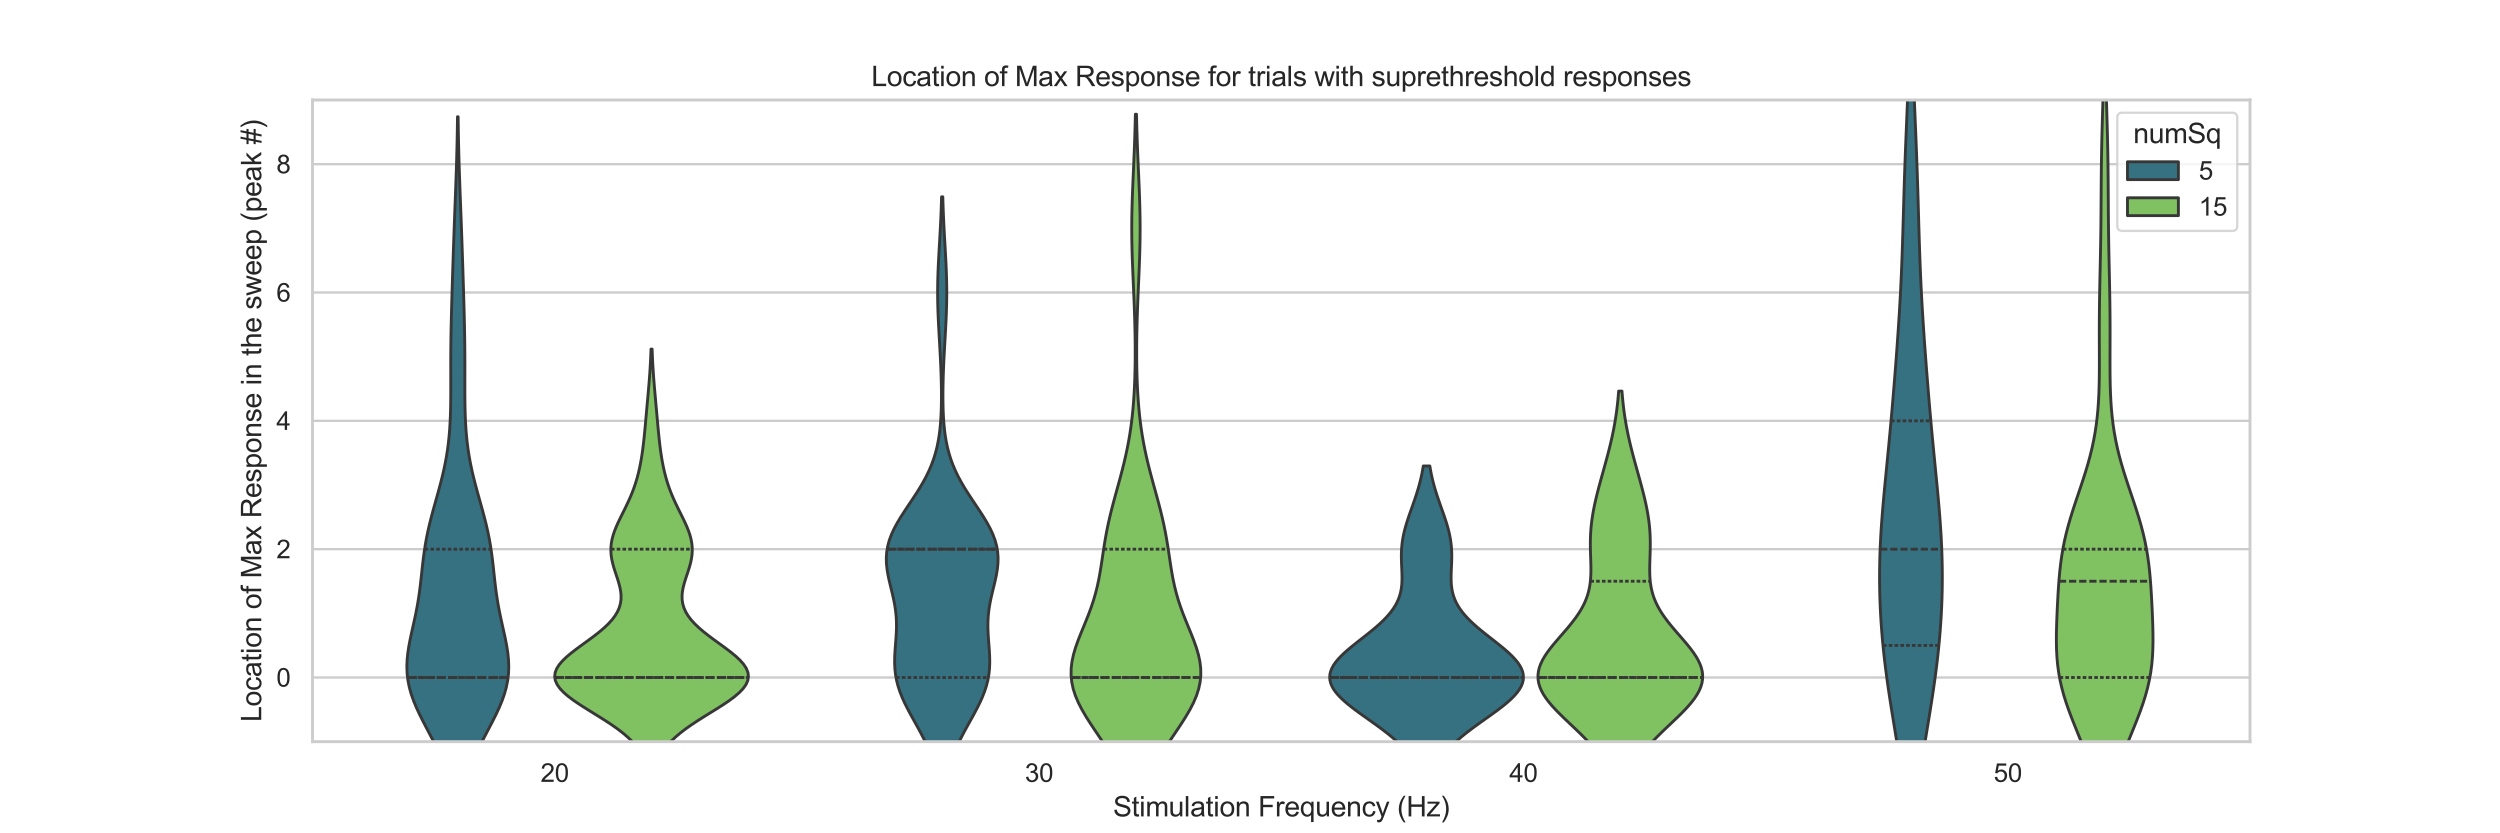 <?xml version="1.0" encoding="utf-8" standalone="no"?>
<!DOCTYPE svg PUBLIC "-//W3C//DTD SVG 1.1//EN"
  "http://www.w3.org/Graphics/SVG/1.1/DTD/svg11.dtd">
<svg xmlns:xlink="http://www.w3.org/1999/xlink" width="1080pt" height="360pt" viewBox="0 0 1080 360" xmlns="http://www.w3.org/2000/svg" version="1.1">
 <defs>
  <style type="text/css">*{stroke-linejoin: round; stroke-linecap: butt}</style>
 </defs>
 <g id="figure_1">
  <g id="patch_1">
   <path d="M 0 360 
L 1080 360 
L 1080 0 
L 0 0 
z
" style="fill: #ffffff"/>
  </g>
  <g id="axes_1">
   <g id="patch_2">
    <path d="M 135 320.4 
L 972 320.4 
L 972 43.2 
L 135 43.2 
z
" style="fill: #ffffff"/>
   </g>
   <g id="matplotlib.axis_1">
    <g id="xtick_1">
     <g id="text_1">
      <!-- 20 -->
      <g style="fill: #262626" transform="translate(233.508 337.774) scale(0.11 -0.11)">
       <defs>
        <path id="ArialMT-32" d="M 3222 541 
L 3222 0 
L 194 0 
Q 188 203 259 391 
Q 375 700 629 1000 
Q 884 1300 1366 1694 
Q 2113 2306 2375 2664 
Q 2638 3022 2638 3341 
Q 2638 3675 2398 3904 
Q 2159 4134 1775 4134 
Q 1369 4134 1125 3890 
Q 881 3647 878 3216 
L 300 3275 
Q 359 3922 746 4261 
Q 1134 4600 1788 4600 
Q 2447 4600 2831 4234 
Q 3216 3869 3216 3328 
Q 3216 3053 3103 2787 
Q 2991 2522 2730 2228 
Q 2469 1934 1863 1422 
Q 1356 997 1212 845 
Q 1069 694 975 541 
L 3222 541 
z
" transform="scale(0.016)"/>
        <path id="ArialMT-30" d="M 266 2259 
Q 266 3072 433 3567 
Q 600 4063 929 4331 
Q 1259 4600 1759 4600 
Q 2128 4600 2406 4451 
Q 2684 4303 2865 4023 
Q 3047 3744 3150 3342 
Q 3253 2941 3253 2259 
Q 3253 1453 3087 958 
Q 2922 463 2592 192 
Q 2263 -78 1759 -78 
Q 1097 -78 719 397 
Q 266 969 266 2259 
z
M 844 2259 
Q 844 1131 1108 757 
Q 1372 384 1759 384 
Q 2147 384 2411 759 
Q 2675 1134 2675 2259 
Q 2675 3391 2411 3762 
Q 2147 4134 1753 4134 
Q 1366 4134 1134 3806 
Q 844 3388 844 2259 
z
" transform="scale(0.016)"/>
       </defs>
       <use xlink:href="#ArialMT-32"/>
       <use xlink:href="#ArialMT-30" x="55.615"/>
      </g>
     </g>
    </g>
    <g id="xtick_2">
     <g id="text_2">
      <!-- 30 -->
      <g style="fill: #262626" transform="translate(442.758 337.774) scale(0.11 -0.11)">
       <defs>
        <path id="ArialMT-33" d="M 269 1209 
L 831 1284 
Q 928 806 1161 595 
Q 1394 384 1728 384 
Q 2125 384 2398 659 
Q 2672 934 2672 1341 
Q 2672 1728 2419 1979 
Q 2166 2231 1775 2231 
Q 1616 2231 1378 2169 
L 1441 2663 
Q 1497 2656 1531 2656 
Q 1891 2656 2178 2843 
Q 2466 3031 2466 3422 
Q 2466 3731 2256 3934 
Q 2047 4138 1716 4138 
Q 1388 4138 1169 3931 
Q 950 3725 888 3313 
L 325 3413 
Q 428 3978 793 4289 
Q 1159 4600 1703 4600 
Q 2078 4600 2393 4439 
Q 2709 4278 2876 4000 
Q 3044 3722 3044 3409 
Q 3044 3113 2884 2869 
Q 2725 2625 2413 2481 
Q 2819 2388 3044 2092 
Q 3269 1797 3269 1353 
Q 3269 753 2831 336 
Q 2394 -81 1725 -81 
Q 1122 -81 723 278 
Q 325 638 269 1209 
z
" transform="scale(0.016)"/>
       </defs>
       <use xlink:href="#ArialMT-33"/>
       <use xlink:href="#ArialMT-30" x="55.615"/>
      </g>
     </g>
    </g>
    <g id="xtick_3">
     <g id="text_3">
      <!-- 40 -->
      <g style="fill: #262626" transform="translate(652.008 337.774) scale(0.11 -0.11)">
       <defs>
        <path id="ArialMT-34" d="M 2069 0 
L 2069 1097 
L 81 1097 
L 81 1613 
L 2172 4581 
L 2631 4581 
L 2631 1613 
L 3250 1613 
L 3250 1097 
L 2631 1097 
L 2631 0 
L 2069 0 
z
M 2069 1613 
L 2069 3678 
L 634 1613 
L 2069 1613 
z
" transform="scale(0.016)"/>
       </defs>
       <use xlink:href="#ArialMT-34"/>
       <use xlink:href="#ArialMT-30" x="55.615"/>
      </g>
     </g>
    </g>
    <g id="xtick_4">
     <g id="text_4">
      <!-- 50 -->
      <g style="fill: #262626" transform="translate(861.258 337.774) scale(0.11 -0.11)">
       <defs>
        <path id="ArialMT-35" d="M 266 1200 
L 856 1250 
Q 922 819 1161 601 
Q 1400 384 1738 384 
Q 2144 384 2425 690 
Q 2706 997 2706 1503 
Q 2706 1984 2436 2262 
Q 2166 2541 1728 2541 
Q 1456 2541 1237 2417 
Q 1019 2294 894 2097 
L 366 2166 
L 809 4519 
L 3088 4519 
L 3088 3981 
L 1259 3981 
L 1013 2750 
Q 1425 3038 1878 3038 
Q 2478 3038 2890 2622 
Q 3303 2206 3303 1553 
Q 3303 931 2941 478 
Q 2500 -78 1738 -78 
Q 1113 -78 717 272 
Q 322 622 266 1200 
z
" transform="scale(0.016)"/>
       </defs>
       <use xlink:href="#ArialMT-35"/>
       <use xlink:href="#ArialMT-30" x="55.615"/>
      </g>
     </g>
    </g>
    <g id="text_5">
     <!-- Stimulation Frequency (Hz) -->
     <g style="fill: #262626" transform="translate(480.813 352.695) scale(0.12 -0.12)">
      <defs>
       <path id="ArialMT-53" d="M 288 1472 
L 859 1522 
Q 900 1178 1048 958 
Q 1197 738 1509 602 
Q 1822 466 2213 466 
Q 2559 466 2825 569 
Q 3091 672 3220 851 
Q 3350 1031 3350 1244 
Q 3350 1459 3225 1620 
Q 3100 1781 2813 1891 
Q 2628 1963 1997 2114 
Q 1366 2266 1113 2400 
Q 784 2572 623 2826 
Q 463 3081 463 3397 
Q 463 3744 659 4045 
Q 856 4347 1234 4503 
Q 1613 4659 2075 4659 
Q 2584 4659 2973 4495 
Q 3363 4331 3572 4012 
Q 3781 3694 3797 3291 
L 3216 3247 
Q 3169 3681 2898 3903 
Q 2628 4125 2100 4125 
Q 1550 4125 1298 3923 
Q 1047 3722 1047 3438 
Q 1047 3191 1225 3031 
Q 1400 2872 2139 2705 
Q 2878 2538 3153 2413 
Q 3553 2228 3743 1945 
Q 3934 1663 3934 1294 
Q 3934 928 3725 604 
Q 3516 281 3123 101 
Q 2731 -78 2241 -78 
Q 1619 -78 1198 103 
Q 778 284 539 648 
Q 300 1013 288 1472 
z
" transform="scale(0.016)"/>
       <path id="ArialMT-74" d="M 1650 503 
L 1731 6 
Q 1494 -44 1306 -44 
Q 1000 -44 831 53 
Q 663 150 594 308 
Q 525 466 525 972 
L 525 2881 
L 113 2881 
L 113 3319 
L 525 3319 
L 525 4141 
L 1084 4478 
L 1084 3319 
L 1650 3319 
L 1650 2881 
L 1084 2881 
L 1084 941 
Q 1084 700 1114 631 
Q 1144 563 1211 522 
Q 1278 481 1403 481 
Q 1497 481 1650 503 
z
" transform="scale(0.016)"/>
       <path id="ArialMT-69" d="M 425 3934 
L 425 4581 
L 988 4581 
L 988 3934 
L 425 3934 
z
M 425 0 
L 425 3319 
L 988 3319 
L 988 0 
L 425 0 
z
" transform="scale(0.016)"/>
       <path id="ArialMT-6d" d="M 422 0 
L 422 3319 
L 925 3319 
L 925 2853 
Q 1081 3097 1340 3245 
Q 1600 3394 1931 3394 
Q 2300 3394 2536 3241 
Q 2772 3088 2869 2813 
Q 3263 3394 3894 3394 
Q 4388 3394 4653 3120 
Q 4919 2847 4919 2278 
L 4919 0 
L 4359 0 
L 4359 2091 
Q 4359 2428 4304 2576 
Q 4250 2725 4106 2815 
Q 3963 2906 3769 2906 
Q 3419 2906 3187 2673 
Q 2956 2441 2956 1928 
L 2956 0 
L 2394 0 
L 2394 2156 
Q 2394 2531 2256 2718 
Q 2119 2906 1806 2906 
Q 1569 2906 1367 2781 
Q 1166 2656 1075 2415 
Q 984 2175 984 1722 
L 984 0 
L 422 0 
z
" transform="scale(0.016)"/>
       <path id="ArialMT-75" d="M 2597 0 
L 2597 488 
Q 2209 -75 1544 -75 
Q 1250 -75 995 37 
Q 741 150 617 320 
Q 494 491 444 738 
Q 409 903 409 1263 
L 409 3319 
L 972 3319 
L 972 1478 
Q 972 1038 1006 884 
Q 1059 663 1231 536 
Q 1403 409 1656 409 
Q 1909 409 2131 539 
Q 2353 669 2445 892 
Q 2538 1116 2538 1541 
L 2538 3319 
L 3100 3319 
L 3100 0 
L 2597 0 
z
" transform="scale(0.016)"/>
       <path id="ArialMT-6c" d="M 409 0 
L 409 4581 
L 972 4581 
L 972 0 
L 409 0 
z
" transform="scale(0.016)"/>
       <path id="ArialMT-61" d="M 2588 409 
Q 2275 144 1986 34 
Q 1697 -75 1366 -75 
Q 819 -75 525 192 
Q 231 459 231 875 
Q 231 1119 342 1320 
Q 453 1522 633 1644 
Q 813 1766 1038 1828 
Q 1203 1872 1538 1913 
Q 2219 1994 2541 2106 
Q 2544 2222 2544 2253 
Q 2544 2597 2384 2738 
Q 2169 2928 1744 2928 
Q 1347 2928 1158 2789 
Q 969 2650 878 2297 
L 328 2372 
Q 403 2725 575 2942 
Q 747 3159 1072 3276 
Q 1397 3394 1825 3394 
Q 2250 3394 2515 3294 
Q 2781 3194 2906 3042 
Q 3031 2891 3081 2659 
Q 3109 2516 3109 2141 
L 3109 1391 
Q 3109 606 3145 398 
Q 3181 191 3288 0 
L 2700 0 
Q 2613 175 2588 409 
z
M 2541 1666 
Q 2234 1541 1622 1453 
Q 1275 1403 1131 1340 
Q 988 1278 909 1158 
Q 831 1038 831 891 
Q 831 666 1001 516 
Q 1172 366 1500 366 
Q 1825 366 2078 508 
Q 2331 650 2450 897 
Q 2541 1088 2541 1459 
L 2541 1666 
z
" transform="scale(0.016)"/>
       <path id="ArialMT-6f" d="M 213 1659 
Q 213 2581 725 3025 
Q 1153 3394 1769 3394 
Q 2453 3394 2887 2945 
Q 3322 2497 3322 1706 
Q 3322 1066 3130 698 
Q 2938 331 2570 128 
Q 2203 -75 1769 -75 
Q 1072 -75 642 372 
Q 213 819 213 1659 
z
M 791 1659 
Q 791 1022 1069 705 
Q 1347 388 1769 388 
Q 2188 388 2466 706 
Q 2744 1025 2744 1678 
Q 2744 2294 2464 2611 
Q 2184 2928 1769 2928 
Q 1347 2928 1069 2612 
Q 791 2297 791 1659 
z
" transform="scale(0.016)"/>
       <path id="ArialMT-6e" d="M 422 0 
L 422 3319 
L 928 3319 
L 928 2847 
Q 1294 3394 1984 3394 
Q 2284 3394 2536 3286 
Q 2788 3178 2913 3003 
Q 3038 2828 3088 2588 
Q 3119 2431 3119 2041 
L 3119 0 
L 2556 0 
L 2556 2019 
Q 2556 2363 2490 2533 
Q 2425 2703 2258 2804 
Q 2091 2906 1866 2906 
Q 1506 2906 1245 2678 
Q 984 2450 984 1813 
L 984 0 
L 422 0 
z
" transform="scale(0.016)"/>
       <path id="ArialMT-20" transform="scale(0.016)"/>
       <path id="ArialMT-46" d="M 525 0 
L 525 4581 
L 3616 4581 
L 3616 4041 
L 1131 4041 
L 1131 2622 
L 3281 2622 
L 3281 2081 
L 1131 2081 
L 1131 0 
L 525 0 
z
" transform="scale(0.016)"/>
       <path id="ArialMT-72" d="M 416 0 
L 416 3319 
L 922 3319 
L 922 2816 
Q 1116 3169 1280 3281 
Q 1444 3394 1641 3394 
Q 1925 3394 2219 3213 
L 2025 2691 
Q 1819 2813 1613 2813 
Q 1428 2813 1281 2702 
Q 1134 2591 1072 2394 
Q 978 2094 978 1738 
L 978 0 
L 416 0 
z
" transform="scale(0.016)"/>
       <path id="ArialMT-65" d="M 2694 1069 
L 3275 997 
Q 3138 488 2766 206 
Q 2394 -75 1816 -75 
Q 1088 -75 661 373 
Q 234 822 234 1631 
Q 234 2469 665 2931 
Q 1097 3394 1784 3394 
Q 2450 3394 2872 2941 
Q 3294 2488 3294 1666 
Q 3294 1616 3291 1516 
L 816 1516 
Q 847 969 1125 678 
Q 1403 388 1819 388 
Q 2128 388 2347 550 
Q 2566 713 2694 1069 
z
M 847 1978 
L 2700 1978 
Q 2663 2397 2488 2606 
Q 2219 2931 1791 2931 
Q 1403 2931 1139 2672 
Q 875 2413 847 1978 
z
" transform="scale(0.016)"/>
       <path id="ArialMT-71" d="M 2538 -1272 
L 2538 353 
Q 2406 169 2170 47 
Q 1934 -75 1669 -75 
Q 1078 -75 651 397 
Q 225 869 225 1691 
Q 225 2191 398 2587 
Q 572 2984 901 3189 
Q 1231 3394 1625 3394 
Q 2241 3394 2594 2875 
L 2594 3319 
L 3100 3319 
L 3100 -1272 
L 2538 -1272 
z
M 803 1669 
Q 803 1028 1072 708 
Q 1341 388 1716 388 
Q 2075 388 2334 692 
Q 2594 997 2594 1619 
Q 2594 2281 2320 2615 
Q 2047 2950 1678 2950 
Q 1313 2950 1058 2639 
Q 803 2328 803 1669 
z
" transform="scale(0.016)"/>
       <path id="ArialMT-63" d="M 2588 1216 
L 3141 1144 
Q 3050 572 2676 248 
Q 2303 -75 1759 -75 
Q 1078 -75 664 370 
Q 250 816 250 1647 
Q 250 2184 428 2587 
Q 606 2991 970 3192 
Q 1334 3394 1763 3394 
Q 2303 3394 2647 3120 
Q 2991 2847 3088 2344 
L 2541 2259 
Q 2463 2594 2264 2762 
Q 2066 2931 1784 2931 
Q 1359 2931 1093 2626 
Q 828 2322 828 1663 
Q 828 994 1084 691 
Q 1341 388 1753 388 
Q 2084 388 2306 591 
Q 2528 794 2588 1216 
z
" transform="scale(0.016)"/>
       <path id="ArialMT-79" d="M 397 -1278 
L 334 -750 
Q 519 -800 656 -800 
Q 844 -800 956 -737 
Q 1069 -675 1141 -563 
Q 1194 -478 1313 -144 
Q 1328 -97 1363 -6 
L 103 3319 
L 709 3319 
L 1400 1397 
Q 1534 1031 1641 628 
Q 1738 1016 1872 1384 
L 2581 3319 
L 3144 3319 
L 1881 -56 
Q 1678 -603 1566 -809 
Q 1416 -1088 1222 -1217 
Q 1028 -1347 759 -1347 
Q 597 -1347 397 -1278 
z
" transform="scale(0.016)"/>
       <path id="ArialMT-28" d="M 1497 -1347 
Q 1031 -759 709 28 
Q 388 816 388 1659 
Q 388 2403 628 3084 
Q 909 3875 1497 4659 
L 1900 4659 
Q 1522 4009 1400 3731 
Q 1209 3300 1100 2831 
Q 966 2247 966 1656 
Q 966 153 1900 -1347 
L 1497 -1347 
z
" transform="scale(0.016)"/>
       <path id="ArialMT-48" d="M 513 0 
L 513 4581 
L 1119 4581 
L 1119 2700 
L 3500 2700 
L 3500 4581 
L 4106 4581 
L 4106 0 
L 3500 0 
L 3500 2159 
L 1119 2159 
L 1119 0 
L 513 0 
z
" transform="scale(0.016)"/>
       <path id="ArialMT-7a" d="M 125 0 
L 125 456 
L 2238 2881 
Q 1878 2863 1603 2863 
L 250 2863 
L 250 3319 
L 2963 3319 
L 2963 2947 
L 1166 841 
L 819 456 
Q 1197 484 1528 484 
L 3063 484 
L 3063 0 
L 125 0 
z
" transform="scale(0.016)"/>
       <path id="ArialMT-29" d="M 791 -1347 
L 388 -1347 
Q 1322 153 1322 1656 
Q 1322 2244 1188 2822 
Q 1081 3291 891 3722 
Q 769 4003 388 4659 
L 791 4659 
Q 1378 3875 1659 3084 
Q 1900 2403 1900 1659 
Q 1900 816 1576 28 
Q 1253 -759 791 -1347 
z
" transform="scale(0.016)"/>
      </defs>
      <use xlink:href="#ArialMT-53"/>
      <use xlink:href="#ArialMT-74" x="66.699"/>
      <use xlink:href="#ArialMT-69" x="94.482"/>
      <use xlink:href="#ArialMT-6d" x="116.699"/>
      <use xlink:href="#ArialMT-75" x="200"/>
      <use xlink:href="#ArialMT-6c" x="255.615"/>
      <use xlink:href="#ArialMT-61" x="277.832"/>
      <use xlink:href="#ArialMT-74" x="333.447"/>
      <use xlink:href="#ArialMT-69" x="361.23"/>
      <use xlink:href="#ArialMT-6f" x="383.447"/>
      <use xlink:href="#ArialMT-6e" x="439.062"/>
      <use xlink:href="#ArialMT-20" x="494.678"/>
      <use xlink:href="#ArialMT-46" x="522.461"/>
      <use xlink:href="#ArialMT-72" x="583.545"/>
      <use xlink:href="#ArialMT-65" x="616.846"/>
      <use xlink:href="#ArialMT-71" x="672.461"/>
      <use xlink:href="#ArialMT-75" x="728.076"/>
      <use xlink:href="#ArialMT-65" x="783.691"/>
      <use xlink:href="#ArialMT-6e" x="839.307"/>
      <use xlink:href="#ArialMT-63" x="894.922"/>
      <use xlink:href="#ArialMT-79" x="944.922"/>
      <use xlink:href="#ArialMT-20" x="994.922"/>
      <use xlink:href="#ArialMT-28" x="1022.705"/>
      <use xlink:href="#ArialMT-48" x="1056.006"/>
      <use xlink:href="#ArialMT-7a" x="1128.223"/>
      <use xlink:href="#ArialMT-29" x="1178.223"/>
     </g>
    </g>
   </g>
   <g id="matplotlib.axis_2">
    <g id="ytick_1">
     <g id="line2d_1">
      <path d="M 135 292.68 
L 972 292.68 
" clip-path="url(#p2817d685ca)" style="fill: none; stroke: #cccccc; stroke-linecap: round"/>
     </g>
     <g id="text_6">
      <!-- 0 -->
      <g style="fill: #262626" transform="translate(119.383 296.617) scale(0.11 -0.11)">
       <use xlink:href="#ArialMT-30"/>
      </g>
     </g>
    </g>
    <g id="ytick_2">
     <g id="line2d_2">
      <path d="M 135 237.24 
L 972 237.24 
" clip-path="url(#p2817d685ca)" style="fill: none; stroke: #cccccc; stroke-linecap: round"/>
     </g>
     <g id="text_7">
      <!-- 2 -->
      <g style="fill: #262626" transform="translate(119.383 241.177) scale(0.11 -0.11)">
       <use xlink:href="#ArialMT-32"/>
      </g>
     </g>
    </g>
    <g id="ytick_3">
     <g id="line2d_3">
      <path d="M 135 181.8 
L 972 181.8 
" clip-path="url(#p2817d685ca)" style="fill: none; stroke: #cccccc; stroke-linecap: round"/>
     </g>
     <g id="text_8">
      <!-- 4 -->
      <g style="fill: #262626" transform="translate(119.383 185.737) scale(0.11 -0.11)">
       <use xlink:href="#ArialMT-34"/>
      </g>
     </g>
    </g>
    <g id="ytick_4">
     <g id="line2d_4">
      <path d="M 135 126.36 
L 972 126.36 
" clip-path="url(#p2817d685ca)" style="fill: none; stroke: #cccccc; stroke-linecap: round"/>
     </g>
     <g id="text_9">
      <!-- 6 -->
      <g style="fill: #262626" transform="translate(119.383 130.297) scale(0.11 -0.11)">
       <defs>
        <path id="ArialMT-36" d="M 3184 3459 
L 2625 3416 
Q 2550 3747 2413 3897 
Q 2184 4138 1850 4138 
Q 1581 4138 1378 3988 
Q 1113 3794 959 3422 
Q 806 3050 800 2363 
Q 1003 2672 1297 2822 
Q 1591 2972 1913 2972 
Q 2475 2972 2870 2558 
Q 3266 2144 3266 1488 
Q 3266 1056 3080 686 
Q 2894 316 2569 119 
Q 2244 -78 1831 -78 
Q 1128 -78 684 439 
Q 241 956 241 2144 
Q 241 3472 731 4075 
Q 1159 4600 1884 4600 
Q 2425 4600 2770 4297 
Q 3116 3994 3184 3459 
z
M 888 1484 
Q 888 1194 1011 928 
Q 1134 663 1356 523 
Q 1578 384 1822 384 
Q 2178 384 2434 671 
Q 2691 959 2691 1453 
Q 2691 1928 2437 2201 
Q 2184 2475 1800 2475 
Q 1419 2475 1153 2201 
Q 888 1928 888 1484 
z
" transform="scale(0.016)"/>
       </defs>
       <use xlink:href="#ArialMT-36"/>
      </g>
     </g>
    </g>
    <g id="ytick_5">
     <g id="line2d_5">
      <path d="M 135 70.92 
L 972 70.92 
" clip-path="url(#p2817d685ca)" style="fill: none; stroke: #cccccc; stroke-linecap: round"/>
     </g>
     <g id="text_10">
      <!-- 8 -->
      <g style="fill: #262626" transform="translate(119.383 74.857) scale(0.11 -0.11)">
       <defs>
        <path id="ArialMT-38" d="M 1131 2484 
Q 781 2613 612 2850 
Q 444 3088 444 3419 
Q 444 3919 803 4259 
Q 1163 4600 1759 4600 
Q 2359 4600 2725 4251 
Q 3091 3903 3091 3403 
Q 3091 3084 2923 2848 
Q 2756 2613 2416 2484 
Q 2838 2347 3058 2040 
Q 3278 1734 3278 1309 
Q 3278 722 2862 322 
Q 2447 -78 1769 -78 
Q 1091 -78 675 323 
Q 259 725 259 1325 
Q 259 1772 486 2073 
Q 713 2375 1131 2484 
z
M 1019 3438 
Q 1019 3113 1228 2906 
Q 1438 2700 1772 2700 
Q 2097 2700 2305 2904 
Q 2513 3109 2513 3406 
Q 2513 3716 2298 3927 
Q 2084 4138 1766 4138 
Q 1444 4138 1231 3931 
Q 1019 3725 1019 3438 
z
M 838 1322 
Q 838 1081 952 856 
Q 1066 631 1291 507 
Q 1516 384 1775 384 
Q 2178 384 2440 643 
Q 2703 903 2703 1303 
Q 2703 1709 2433 1975 
Q 2163 2241 1756 2241 
Q 1359 2241 1098 1978 
Q 838 1716 838 1322 
z
" transform="scale(0.016)"/>
       </defs>
       <use xlink:href="#ArialMT-38"/>
      </g>
     </g>
    </g>
    <g id="text_11">
     <!-- Location of Max Response in the sweep (peak #) -->
     <g style="fill: #262626" transform="translate(112.857 311.866) rotate(-90) scale(0.12 -0.12)">
      <defs>
       <path id="ArialMT-4c" d="M 469 0 
L 469 4581 
L 1075 4581 
L 1075 541 
L 3331 541 
L 3331 0 
L 469 0 
z
" transform="scale(0.016)"/>
       <path id="ArialMT-66" d="M 556 0 
L 556 2881 
L 59 2881 
L 59 3319 
L 556 3319 
L 556 3672 
Q 556 4006 616 4169 
Q 697 4388 901 4523 
Q 1106 4659 1475 4659 
Q 1713 4659 2000 4603 
L 1916 4113 
Q 1741 4144 1584 4144 
Q 1328 4144 1222 4034 
Q 1116 3925 1116 3625 
L 1116 3319 
L 1763 3319 
L 1763 2881 
L 1116 2881 
L 1116 0 
L 556 0 
z
" transform="scale(0.016)"/>
       <path id="ArialMT-4d" d="M 475 0 
L 475 4581 
L 1388 4581 
L 2472 1338 
Q 2622 884 2691 659 
Q 2769 909 2934 1394 
L 4031 4581 
L 4847 4581 
L 4847 0 
L 4263 0 
L 4263 3834 
L 2931 0 
L 2384 0 
L 1059 3900 
L 1059 0 
L 475 0 
z
" transform="scale(0.016)"/>
       <path id="ArialMT-78" d="M 47 0 
L 1259 1725 
L 138 3319 
L 841 3319 
L 1350 2541 
Q 1494 2319 1581 2169 
Q 1719 2375 1834 2534 
L 2394 3319 
L 3066 3319 
L 1919 1756 
L 3153 0 
L 2463 0 
L 1781 1031 
L 1600 1309 
L 728 0 
L 47 0 
z
" transform="scale(0.016)"/>
       <path id="ArialMT-52" d="M 503 0 
L 503 4581 
L 2534 4581 
Q 3147 4581 3465 4457 
Q 3784 4334 3975 4021 
Q 4166 3709 4166 3331 
Q 4166 2844 3850 2509 
Q 3534 2175 2875 2084 
Q 3116 1969 3241 1856 
Q 3506 1613 3744 1247 
L 4541 0 
L 3778 0 
L 3172 953 
Q 2906 1366 2734 1584 
Q 2563 1803 2427 1890 
Q 2291 1978 2150 2013 
Q 2047 2034 1813 2034 
L 1109 2034 
L 1109 0 
L 503 0 
z
M 1109 2559 
L 2413 2559 
Q 2828 2559 3062 2645 
Q 3297 2731 3419 2920 
Q 3541 3109 3541 3331 
Q 3541 3656 3305 3865 
Q 3069 4075 2559 4075 
L 1109 4075 
L 1109 2559 
z
" transform="scale(0.016)"/>
       <path id="ArialMT-73" d="M 197 991 
L 753 1078 
Q 800 744 1014 566 
Q 1228 388 1613 388 
Q 2000 388 2187 545 
Q 2375 703 2375 916 
Q 2375 1106 2209 1216 
Q 2094 1291 1634 1406 
Q 1016 1563 777 1677 
Q 538 1791 414 1992 
Q 291 2194 291 2438 
Q 291 2659 392 2848 
Q 494 3038 669 3163 
Q 800 3259 1026 3326 
Q 1253 3394 1513 3394 
Q 1903 3394 2198 3281 
Q 2494 3169 2634 2976 
Q 2775 2784 2828 2463 
L 2278 2388 
Q 2241 2644 2061 2787 
Q 1881 2931 1553 2931 
Q 1166 2931 1000 2803 
Q 834 2675 834 2503 
Q 834 2394 903 2306 
Q 972 2216 1119 2156 
Q 1203 2125 1616 2013 
Q 2213 1853 2448 1751 
Q 2684 1650 2818 1456 
Q 2953 1263 2953 975 
Q 2953 694 2789 445 
Q 2625 197 2315 61 
Q 2006 -75 1616 -75 
Q 969 -75 630 194 
Q 291 463 197 991 
z
" transform="scale(0.016)"/>
       <path id="ArialMT-70" d="M 422 -1272 
L 422 3319 
L 934 3319 
L 934 2888 
Q 1116 3141 1344 3267 
Q 1572 3394 1897 3394 
Q 2322 3394 2647 3175 
Q 2972 2956 3137 2557 
Q 3303 2159 3303 1684 
Q 3303 1175 3120 767 
Q 2938 359 2589 142 
Q 2241 -75 1856 -75 
Q 1575 -75 1351 44 
Q 1128 163 984 344 
L 984 -1272 
L 422 -1272 
z
M 931 1641 
Q 931 1000 1190 694 
Q 1450 388 1819 388 
Q 2194 388 2461 705 
Q 2728 1022 2728 1688 
Q 2728 2322 2467 2637 
Q 2206 2953 1844 2953 
Q 1484 2953 1207 2617 
Q 931 2281 931 1641 
z
" transform="scale(0.016)"/>
       <path id="ArialMT-68" d="M 422 0 
L 422 4581 
L 984 4581 
L 984 2938 
Q 1378 3394 1978 3394 
Q 2347 3394 2619 3248 
Q 2891 3103 3008 2847 
Q 3125 2591 3125 2103 
L 3125 0 
L 2563 0 
L 2563 2103 
Q 2563 2525 2380 2717 
Q 2197 2909 1863 2909 
Q 1613 2909 1392 2779 
Q 1172 2650 1078 2428 
Q 984 2206 984 1816 
L 984 0 
L 422 0 
z
" transform="scale(0.016)"/>
       <path id="ArialMT-77" d="M 1034 0 
L 19 3319 
L 600 3319 
L 1128 1403 
L 1325 691 
Q 1338 744 1497 1375 
L 2025 3319 
L 2603 3319 
L 3100 1394 
L 3266 759 
L 3456 1400 
L 4025 3319 
L 4572 3319 
L 3534 0 
L 2950 0 
L 2422 1988 
L 2294 2553 
L 1622 0 
L 1034 0 
z
" transform="scale(0.016)"/>
       <path id="ArialMT-6b" d="M 425 0 
L 425 4581 
L 988 4581 
L 988 1969 
L 2319 3319 
L 3047 3319 
L 1778 2088 
L 3175 0 
L 2481 0 
L 1384 1697 
L 988 1316 
L 988 0 
L 425 0 
z
" transform="scale(0.016)"/>
       <path id="ArialMT-23" d="M 322 -78 
L 594 1253 
L 66 1253 
L 66 1719 
L 688 1719 
L 919 2853 
L 66 2853 
L 66 3319 
L 1013 3319 
L 1284 4659 
L 1753 4659 
L 1481 3319 
L 2466 3319 
L 2738 4659 
L 3209 4659 
L 2938 3319 
L 3478 3319 
L 3478 2853 
L 2844 2853 
L 2609 1719 
L 3478 1719 
L 3478 1253 
L 2516 1253 
L 2244 -78 
L 1775 -78 
L 2044 1253 
L 1063 1253 
L 791 -78 
L 322 -78 
z
M 1156 1719 
L 2138 1719 
L 2372 2853 
L 1388 2853 
L 1156 1719 
z
" transform="scale(0.016)"/>
      </defs>
      <use xlink:href="#ArialMT-4c"/>
      <use xlink:href="#ArialMT-6f" x="55.615"/>
      <use xlink:href="#ArialMT-63" x="111.23"/>
      <use xlink:href="#ArialMT-61" x="161.23"/>
      <use xlink:href="#ArialMT-74" x="216.846"/>
      <use xlink:href="#ArialMT-69" x="244.629"/>
      <use xlink:href="#ArialMT-6f" x="266.846"/>
      <use xlink:href="#ArialMT-6e" x="322.461"/>
      <use xlink:href="#ArialMT-20" x="378.076"/>
      <use xlink:href="#ArialMT-6f" x="405.859"/>
      <use xlink:href="#ArialMT-66" x="461.475"/>
      <use xlink:href="#ArialMT-20" x="489.258"/>
      <use xlink:href="#ArialMT-4d" x="517.041"/>
      <use xlink:href="#ArialMT-61" x="600.342"/>
      <use xlink:href="#ArialMT-78" x="655.957"/>
      <use xlink:href="#ArialMT-20" x="705.957"/>
      <use xlink:href="#ArialMT-52" x="733.74"/>
      <use xlink:href="#ArialMT-65" x="805.957"/>
      <use xlink:href="#ArialMT-73" x="861.572"/>
      <use xlink:href="#ArialMT-70" x="911.572"/>
      <use xlink:href="#ArialMT-6f" x="967.188"/>
      <use xlink:href="#ArialMT-6e" x="1022.803"/>
      <use xlink:href="#ArialMT-73" x="1078.418"/>
      <use xlink:href="#ArialMT-65" x="1128.418"/>
      <use xlink:href="#ArialMT-20" x="1184.033"/>
      <use xlink:href="#ArialMT-69" x="1211.816"/>
      <use xlink:href="#ArialMT-6e" x="1234.033"/>
      <use xlink:href="#ArialMT-20" x="1289.648"/>
      <use xlink:href="#ArialMT-74" x="1317.432"/>
      <use xlink:href="#ArialMT-68" x="1345.215"/>
      <use xlink:href="#ArialMT-65" x="1400.83"/>
      <use xlink:href="#ArialMT-20" x="1456.445"/>
      <use xlink:href="#ArialMT-73" x="1484.229"/>
      <use xlink:href="#ArialMT-77" x="1534.229"/>
      <use xlink:href="#ArialMT-65" x="1606.445"/>
      <use xlink:href="#ArialMT-65" x="1662.061"/>
      <use xlink:href="#ArialMT-70" x="1717.676"/>
      <use xlink:href="#ArialMT-20" x="1773.291"/>
      <use xlink:href="#ArialMT-28" x="1801.074"/>
      <use xlink:href="#ArialMT-70" x="1834.375"/>
      <use xlink:href="#ArialMT-65" x="1889.99"/>
      <use xlink:href="#ArialMT-61" x="1945.605"/>
      <use xlink:href="#ArialMT-6b" x="2001.221"/>
      <use xlink:href="#ArialMT-20" x="2051.221"/>
      <use xlink:href="#ArialMT-23" x="2079.004"/>
      <use xlink:href="#ArialMT-29" x="2134.619"/>
     </g>
    </g>
   </g>
   <g id="PolyCollection_1">
    <defs>
     <path id="m6e67649961" d="M 200.488 -19.126 
L 195.062 -19.126 
L 194.337 -22.059 
L 193.481 -24.993 
L 192.49 -27.926 
L 191.365 -30.86 
L 190.113 -33.794 
L 188.748 -36.727 
L 187.292 -39.661 
L 185.774 -42.595 
L 184.232 -45.528 
L 182.705 -48.462 
L 181.238 -51.395 
L 179.876 -54.329 
L 178.66 -57.263 
L 177.629 -60.196 
L 176.811 -63.13 
L 176.225 -66.064 
L 175.878 -68.997 
L 175.763 -71.931 
L 175.866 -74.864 
L 176.157 -77.798 
L 176.602 -80.732 
L 177.159 -83.665 
L 177.788 -86.599 
L 178.445 -89.533 
L 179.096 -92.466 
L 179.712 -95.4 
L 180.273 -98.333 
L 180.769 -101.267 
L 181.2 -104.201 
L 181.575 -107.134 
L 181.91 -110.068 
L 182.226 -113.002 
L 182.545 -115.935 
L 182.892 -118.869 
L 183.285 -121.802 
L 183.741 -124.736 
L 184.269 -127.67 
L 184.872 -130.603 
L 185.546 -133.537 
L 186.283 -136.471 
L 187.067 -139.404 
L 187.882 -142.338 
L 188.706 -145.271 
L 189.521 -148.205 
L 190.306 -151.139 
L 191.046 -154.072 
L 191.727 -157.006 
L 192.339 -159.94 
L 192.875 -162.873 
L 193.334 -165.807 
L 193.715 -168.74 
L 194.022 -171.674 
L 194.261 -174.608 
L 194.44 -177.541 
L 194.567 -180.475 
L 194.651 -183.409 
L 194.702 -186.342 
L 194.727 -189.276 
L 194.734 -192.209 
L 194.733 -195.143 
L 194.727 -198.077 
L 194.724 -201.01 
L 194.726 -203.944 
L 194.737 -206.878 
L 194.758 -209.811 
L 194.791 -212.745 
L 194.835 -215.678 
L 194.889 -218.612 
L 194.954 -221.546 
L 195.026 -224.479 
L 195.104 -227.413 
L 195.188 -230.347 
L 195.275 -233.28 
L 195.364 -236.214 
L 195.455 -239.147 
L 195.548 -242.081 
L 195.641 -245.015 
L 195.736 -247.948 
L 195.833 -250.882 
L 195.932 -253.816 
L 196.033 -256.749 
L 196.138 -259.683 
L 196.245 -262.616 
L 196.355 -265.55 
L 196.466 -268.484 
L 196.579 -271.417 
L 196.692 -274.351 
L 196.804 -277.285 
L 196.913 -280.218 
L 197.018 -283.152 
L 197.118 -286.085 
L 197.211 -289.019 
L 197.297 -291.953 
L 197.375 -294.886 
L 197.444 -297.82 
L 197.505 -300.754 
L 197.558 -303.687 
L 197.602 -306.621 
L 197.64 -309.554 
L 197.91 -309.554 
L 197.91 -309.554 
L 197.948 -306.621 
L 197.992 -303.687 
L 198.045 -300.754 
L 198.106 -297.82 
L 198.175 -294.886 
L 198.253 -291.953 
L 198.339 -289.019 
L 198.432 -286.085 
L 198.532 -283.152 
L 198.637 -280.218 
L 198.746 -277.285 
L 198.858 -274.351 
L 198.971 -271.417 
L 199.084 -268.484 
L 199.195 -265.55 
L 199.305 -262.616 
L 199.412 -259.683 
L 199.517 -256.749 
L 199.618 -253.816 
L 199.717 -250.882 
L 199.814 -247.948 
L 199.909 -245.015 
L 200.002 -242.081 
L 200.095 -239.147 
L 200.186 -236.214 
L 200.275 -233.28 
L 200.362 -230.347 
L 200.446 -227.413 
L 200.524 -224.479 
L 200.596 -221.546 
L 200.661 -218.612 
L 200.715 -215.678 
L 200.759 -212.745 
L 200.792 -209.811 
L 200.813 -206.878 
L 200.824 -203.944 
L 200.826 -201.01 
L 200.823 -198.077 
L 200.817 -195.143 
L 200.816 -192.209 
L 200.823 -189.276 
L 200.848 -186.342 
L 200.899 -183.409 
L 200.983 -180.475 
L 201.11 -177.541 
L 201.289 -174.608 
L 201.528 -171.674 
L 201.835 -168.74 
L 202.216 -165.807 
L 202.675 -162.873 
L 203.211 -159.94 
L 203.823 -157.006 
L 204.504 -154.072 
L 205.244 -151.139 
L 206.029 -148.205 
L 206.844 -145.271 
L 207.668 -142.338 
L 208.483 -139.404 
L 209.267 -136.471 
L 210.004 -133.537 
L 210.678 -130.603 
L 211.281 -127.67 
L 211.809 -124.736 
L 212.265 -121.802 
L 212.658 -118.869 
L 213.005 -115.935 
L 213.324 -113.002 
L 213.64 -110.068 
L 213.975 -107.134 
L 214.35 -104.201 
L 214.781 -101.267 
L 215.277 -98.333 
L 215.838 -95.4 
L 216.454 -92.466 
L 217.105 -89.533 
L 217.762 -86.599 
L 218.391 -83.665 
L 218.948 -80.732 
L 219.393 -77.798 
L 219.684 -74.864 
L 219.787 -71.931 
L 219.672 -68.997 
L 219.325 -66.064 
L 218.739 -63.13 
L 217.921 -60.196 
L 216.89 -57.263 
L 215.674 -54.329 
L 214.312 -51.395 
L 212.845 -48.462 
L 211.318 -45.528 
L 209.776 -42.595 
L 208.258 -39.661 
L 206.802 -36.727 
L 205.437 -33.794 
L 204.185 -30.86 
L 203.06 -27.926 
L 202.069 -24.993 
L 201.213 -22.059 
L 200.488 -19.126 
z
" style="stroke: #373737; stroke-width: 1.25"/>
    </defs>
    <g clip-path="url(#p2817d685ca)">
     <use xlink:href="#m6e67649961" x="0" y="360" style="fill: #367182; stroke: #373737; stroke-width: 1.25"/>
    </g>
   </g>
   <g id="PolyCollection_2">
    <defs>
     <path id="mf5e3553b0f" d="M 287.037 -36.333 
L 275.913 -36.333 
L 274.55 -38.079 
L 272.962 -39.825 
L 271.141 -41.571 
L 269.089 -43.317 
L 266.817 -45.063 
L 264.345 -46.809 
L 261.707 -48.555 
L 258.949 -50.301 
L 256.128 -52.047 
L 253.31 -53.793 
L 250.569 -55.539 
L 247.983 -57.285 
L 245.63 -59.031 
L 243.585 -60.777 
L 241.915 -62.523 
L 240.675 -64.269 
L 239.904 -66.015 
L 239.625 -67.761 
L 239.841 -69.507 
L 240.535 -71.253 
L 241.674 -72.999 
L 243.206 -74.745 
L 245.067 -76.491 
L 247.184 -78.237 
L 249.477 -79.983 
L 251.866 -81.729 
L 254.273 -83.475 
L 256.624 -85.221 
L 258.857 -86.967 
L 260.915 -88.713 
L 262.757 -90.459 
L 264.351 -92.205 
L 265.677 -93.951 
L 266.726 -95.697 
L 267.5 -97.443 
L 268.008 -99.189 
L 268.267 -100.935 
L 268.303 -102.681 
L 268.143 -104.427 
L 267.823 -106.173 
L 267.378 -107.919 
L 266.849 -109.665 
L 266.274 -111.411 
L 265.694 -113.157 
L 265.146 -114.903 
L 264.665 -116.649 
L 264.28 -118.395 
L 264.017 -120.141 
L 263.894 -121.887 
L 263.92 -123.633 
L 264.1 -125.379 
L 264.429 -127.125 
L 264.897 -128.871 
L 265.488 -130.617 
L 266.182 -132.363 
L 266.955 -134.109 
L 267.785 -135.855 
L 268.645 -137.601 
L 269.515 -139.347 
L 270.375 -141.093 
L 271.208 -142.839 
L 272.001 -144.585 
L 272.745 -146.331 
L 273.436 -148.077 
L 274.069 -149.823 
L 274.646 -151.569 
L 275.168 -153.315 
L 275.639 -155.061 
L 276.062 -156.807 
L 276.441 -158.553 
L 276.782 -160.299 
L 277.088 -162.045 
L 277.364 -163.791 
L 277.613 -165.537 
L 277.839 -167.283 
L 278.045 -169.029 
L 278.236 -170.775 
L 278.414 -172.521 
L 278.582 -174.267 
L 278.744 -176.013 
L 278.902 -177.759 
L 279.058 -179.505 
L 279.213 -181.251 
L 279.369 -182.997 
L 279.526 -184.743 
L 279.684 -186.489 
L 279.841 -188.235 
L 279.998 -189.981 
L 280.151 -191.727 
L 280.3 -193.473 
L 280.443 -195.219 
L 280.577 -196.965 
L 280.703 -198.711 
L 280.819 -200.457 
L 280.923 -202.203 
L 281.017 -203.949 
L 281.099 -205.695 
L 281.17 -207.441 
L 281.231 -209.187 
L 281.719 -209.187 
L 281.719 -209.187 
L 281.78 -207.441 
L 281.851 -205.695 
L 281.933 -203.949 
L 282.027 -202.203 
L 282.131 -200.457 
L 282.247 -198.711 
L 282.373 -196.965 
L 282.507 -195.219 
L 282.65 -193.473 
L 282.799 -191.727 
L 282.952 -189.981 
L 283.109 -188.235 
L 283.266 -186.489 
L 283.424 -184.743 
L 283.581 -182.997 
L 283.737 -181.251 
L 283.892 -179.505 
L 284.048 -177.759 
L 284.206 -176.013 
L 284.368 -174.267 
L 284.536 -172.521 
L 284.714 -170.775 
L 284.905 -169.029 
L 285.111 -167.283 
L 285.337 -165.537 
L 285.586 -163.791 
L 285.862 -162.045 
L 286.168 -160.299 
L 286.509 -158.553 
L 286.888 -156.807 
L 287.311 -155.061 
L 287.782 -153.315 
L 288.304 -151.569 
L 288.881 -149.823 
L 289.514 -148.077 
L 290.205 -146.331 
L 290.949 -144.585 
L 291.742 -142.839 
L 292.575 -141.093 
L 293.435 -139.347 
L 294.305 -137.601 
L 295.165 -135.855 
L 295.995 -134.109 
L 296.768 -132.363 
L 297.462 -130.617 
L 298.053 -128.871 
L 298.521 -127.125 
L 298.85 -125.379 
L 299.03 -123.633 
L 299.056 -121.887 
L 298.933 -120.141 
L 298.67 -118.395 
L 298.285 -116.649 
L 297.804 -114.903 
L 297.256 -113.157 
L 296.676 -111.411 
L 296.101 -109.665 
L 295.572 -107.919 
L 295.127 -106.173 
L 294.807 -104.427 
L 294.647 -102.681 
L 294.683 -100.935 
L 294.942 -99.189 
L 295.45 -97.443 
L 296.224 -95.697 
L 297.273 -93.951 
L 298.599 -92.205 
L 300.193 -90.459 
L 302.035 -88.713 
L 304.093 -86.967 
L 306.326 -85.221 
L 308.677 -83.475 
L 311.084 -81.729 
L 313.473 -79.983 
L 315.766 -78.237 
L 317.883 -76.491 
L 319.744 -74.745 
L 321.276 -72.999 
L 322.415 -71.253 
L 323.109 -69.507 
L 323.325 -67.761 
L 323.046 -66.015 
L 322.275 -64.269 
L 321.035 -62.523 
L 319.365 -60.777 
L 317.32 -59.031 
L 314.967 -57.285 
L 312.381 -55.539 
L 309.64 -53.793 
L 306.822 -52.047 
L 304.001 -50.301 
L 301.243 -48.555 
L 298.605 -46.809 
L 296.134 -45.063 
L 293.861 -43.317 
L 291.809 -41.571 
L 289.988 -39.825 
L 288.4 -38.079 
L 287.037 -36.333 
z
" style="stroke: #373737; stroke-width: 1.25"/>
    </defs>
    <g clip-path="url(#p2817d685ca)">
     <use xlink:href="#mf5e3553b0f" x="0" y="360" style="fill: #80c161; stroke: #373737; stroke-width: 1.25"/>
    </g>
   </g>
   <g id="PolyCollection_3">
    <defs>
     <path id="m133e4ed456" d="M 409.444 -25.983 
L 404.606 -25.983 
L 403.959 -28.498 
L 403.195 -31.013 
L 402.31 -33.528 
L 401.303 -36.043 
L 400.181 -38.558 
L 398.956 -41.073 
L 397.647 -43.588 
L 396.277 -46.104 
L 394.88 -48.619 
L 393.489 -51.134 
L 392.143 -53.649 
L 390.88 -56.164 
L 389.735 -58.679 
L 388.74 -61.194 
L 387.918 -63.709 
L 387.283 -66.224 
L 386.839 -68.739 
L 386.577 -71.255 
L 386.478 -73.77 
L 386.514 -76.285 
L 386.646 -78.8 
L 386.832 -81.315 
L 387.027 -83.83 
L 387.189 -86.345 
L 387.279 -88.86 
L 387.266 -91.375 
L 387.129 -93.89 
L 386.862 -96.405 
L 386.469 -98.921 
L 385.968 -101.436 
L 385.39 -103.951 
L 384.776 -106.466 
L 384.172 -108.981 
L 383.632 -111.496 
L 383.206 -114.011 
L 382.942 -116.526 
L 382.882 -119.041 
L 383.056 -121.556 
L 383.482 -124.072 
L 384.166 -126.587 
L 385.099 -129.102 
L 386.259 -131.617 
L 387.613 -134.132 
L 389.121 -136.647 
L 390.736 -139.162 
L 392.41 -141.677 
L 394.095 -144.192 
L 395.747 -146.707 
L 397.327 -149.222 
L 398.805 -151.738 
L 400.157 -154.253 
L 401.369 -156.768 
L 402.434 -159.283 
L 403.352 -161.798 
L 404.127 -164.313 
L 404.769 -166.828 
L 405.291 -169.343 
L 405.707 -171.858 
L 406.03 -174.373 
L 406.274 -176.888 
L 406.453 -179.404 
L 406.577 -181.919 
L 406.656 -184.434 
L 406.696 -186.949 
L 406.705 -189.464 
L 406.687 -191.979 
L 406.644 -194.494 
L 406.58 -197.009 
L 406.498 -199.524 
L 406.398 -202.039 
L 406.283 -204.555 
L 406.156 -207.07 
L 406.019 -209.585 
L 405.877 -212.1 
L 405.732 -214.615 
L 405.59 -217.13 
L 405.456 -219.645 
L 405.334 -222.16 
L 405.229 -224.675 
L 405.145 -227.19 
L 405.087 -229.705 
L 405.056 -232.221 
L 405.055 -234.736 
L 405.082 -237.251 
L 405.137 -239.766 
L 405.217 -242.281 
L 405.319 -244.796 
L 405.439 -247.311 
L 405.573 -249.826 
L 405.715 -252.341 
L 405.86 -254.856 
L 406.004 -257.372 
L 406.144 -259.887 
L 406.276 -262.402 
L 406.397 -264.917 
L 406.507 -267.432 
L 406.603 -269.947 
L 406.687 -272.462 
L 406.758 -274.977 
L 407.292 -274.977 
L 407.292 -274.977 
L 407.363 -272.462 
L 407.447 -269.947 
L 407.543 -267.432 
L 407.653 -264.917 
L 407.774 -262.402 
L 407.906 -259.887 
L 408.046 -257.372 
L 408.19 -254.856 
L 408.335 -252.341 
L 408.477 -249.826 
L 408.611 -247.311 
L 408.731 -244.796 
L 408.833 -242.281 
L 408.913 -239.766 
L 408.968 -237.251 
L 408.995 -234.736 
L 408.994 -232.221 
L 408.963 -229.705 
L 408.905 -227.19 
L 408.821 -224.675 
L 408.716 -222.16 
L 408.594 -219.645 
L 408.46 -217.13 
L 408.318 -214.615 
L 408.173 -212.1 
L 408.031 -209.585 
L 407.894 -207.07 
L 407.767 -204.555 
L 407.652 -202.039 
L 407.552 -199.524 
L 407.47 -197.009 
L 407.406 -194.494 
L 407.363 -191.979 
L 407.345 -189.464 
L 407.354 -186.949 
L 407.394 -184.434 
L 407.473 -181.919 
L 407.597 -179.404 
L 407.776 -176.888 
L 408.02 -174.373 
L 408.343 -171.858 
L 408.759 -169.343 
L 409.281 -166.828 
L 409.923 -164.313 
L 410.698 -161.798 
L 411.616 -159.283 
L 412.681 -156.768 
L 413.893 -154.253 
L 415.245 -151.738 
L 416.723 -149.222 
L 418.303 -146.707 
L 419.955 -144.192 
L 421.64 -141.677 
L 423.314 -139.162 
L 424.929 -136.647 
L 426.437 -134.132 
L 427.791 -131.617 
L 428.951 -129.102 
L 429.884 -126.587 
L 430.568 -124.072 
L 430.994 -121.556 
L 431.168 -119.041 
L 431.108 -116.526 
L 430.844 -114.011 
L 430.418 -111.496 
L 429.878 -108.981 
L 429.274 -106.466 
L 428.66 -103.951 
L 428.082 -101.436 
L 427.581 -98.921 
L 427.188 -96.405 
L 426.921 -93.89 
L 426.784 -91.375 
L 426.771 -88.86 
L 426.861 -86.345 
L 427.023 -83.83 
L 427.218 -81.315 
L 427.404 -78.8 
L 427.536 -76.285 
L 427.572 -73.77 
L 427.473 -71.255 
L 427.211 -68.739 
L 426.767 -66.224 
L 426.132 -63.709 
L 425.31 -61.194 
L 424.315 -58.679 
L 423.17 -56.164 
L 421.907 -53.649 
L 420.561 -51.134 
L 419.17 -48.619 
L 417.773 -46.104 
L 416.403 -43.588 
L 415.094 -41.073 
L 413.869 -38.558 
L 412.747 -36.043 
L 411.74 -33.528 
L 410.855 -31.013 
L 410.091 -28.498 
L 409.444 -25.983 
z
" style="stroke: #373737; stroke-width: 1.25"/>
    </defs>
    <g clip-path="url(#p2817d685ca)">
     <use xlink:href="#m133e4ed456" x="0" y="360" style="fill: #367182; stroke: #373737; stroke-width: 1.25"/>
    </g>
   </g>
   <g id="PolyCollection_4">
    <defs>
     <path id="mcab4d0bc28" d="M 494.393 -18.028 
L 487.057 -18.028 
L 486.096 -20.984 
L 484.966 -23.94 
L 483.662 -26.895 
L 482.186 -29.851 
L 480.548 -32.807 
L 478.768 -35.763 
L 476.875 -38.719 
L 474.91 -41.674 
L 472.919 -44.63 
L 470.959 -47.586 
L 469.087 -50.542 
L 467.365 -53.498 
L 465.85 -56.453 
L 464.592 -59.409 
L 463.633 -62.365 
L 462.999 -65.321 
L 462.704 -68.277 
L 462.742 -71.232 
L 463.094 -74.188 
L 463.725 -77.144 
L 464.586 -80.1 
L 465.624 -83.056 
L 466.778 -86.011 
L 467.989 -88.967 
L 469.202 -91.923 
L 470.369 -94.879 
L 471.453 -97.835 
L 472.43 -100.79 
L 473.289 -103.746 
L 474.029 -106.702 
L 474.662 -109.658 
L 475.208 -112.614 
L 475.69 -115.569 
L 476.137 -118.525 
L 476.576 -121.481 
L 477.032 -124.437 
L 477.523 -127.393 
L 478.066 -130.348 
L 478.666 -133.304 
L 479.326 -136.26 
L 480.041 -139.216 
L 480.802 -142.172 
L 481.596 -145.127 
L 482.408 -148.083 
L 483.224 -151.039 
L 484.026 -153.995 
L 484.803 -156.951 
L 485.542 -159.906 
L 486.233 -162.862 
L 486.871 -165.818 
L 487.45 -168.774 
L 487.968 -171.729 
L 488.426 -174.685 
L 488.826 -177.641 
L 489.169 -180.597 
L 489.461 -183.553 
L 489.704 -186.508 
L 489.904 -189.464 
L 490.065 -192.42 
L 490.19 -195.376 
L 490.284 -198.332 
L 490.349 -201.287 
L 490.389 -204.243 
L 490.405 -207.199 
L 490.4 -210.155 
L 490.375 -213.111 
L 490.331 -216.066 
L 490.269 -219.022 
L 490.191 -221.978 
L 490.098 -224.934 
L 489.992 -227.89 
L 489.876 -230.845 
L 489.752 -233.801 
L 489.623 -236.757 
L 489.494 -239.713 
L 489.368 -242.669 
L 489.251 -245.624 
L 489.145 -248.58 
L 489.056 -251.536 
L 488.987 -254.492 
L 488.941 -257.448 
L 488.92 -260.403 
L 488.925 -263.359 
L 488.955 -266.315 
L 489.009 -269.271 
L 489.086 -272.227 
L 489.182 -275.182 
L 489.292 -278.138 
L 489.414 -281.094 
L 489.543 -284.05 
L 489.674 -287.006 
L 489.804 -289.961 
L 489.929 -292.917 
L 490.047 -295.873 
L 490.156 -298.829 
L 490.254 -301.785 
L 490.341 -304.74 
L 490.417 -307.696 
L 490.481 -310.652 
L 490.969 -310.652 
L 490.969 -310.652 
L 491.033 -307.696 
L 491.109 -304.74 
L 491.196 -301.785 
L 491.294 -298.829 
L 491.403 -295.873 
L 491.521 -292.917 
L 491.646 -289.961 
L 491.776 -287.006 
L 491.907 -284.05 
L 492.036 -281.094 
L 492.158 -278.138 
L 492.268 -275.182 
L 492.364 -272.227 
L 492.441 -269.271 
L 492.495 -266.315 
L 492.525 -263.359 
L 492.53 -260.403 
L 492.509 -257.448 
L 492.463 -254.492 
L 492.394 -251.536 
L 492.305 -248.58 
L 492.199 -245.624 
L 492.082 -242.669 
L 491.956 -239.713 
L 491.827 -236.757 
L 491.698 -233.801 
L 491.574 -230.845 
L 491.458 -227.89 
L 491.352 -224.934 
L 491.259 -221.978 
L 491.181 -219.022 
L 491.119 -216.066 
L 491.075 -213.111 
L 491.05 -210.155 
L 491.045 -207.199 
L 491.061 -204.243 
L 491.101 -201.287 
L 491.166 -198.332 
L 491.26 -195.376 
L 491.385 -192.42 
L 491.546 -189.464 
L 491.746 -186.508 
L 491.989 -183.553 
L 492.281 -180.597 
L 492.624 -177.641 
L 493.024 -174.685 
L 493.482 -171.729 
L 494 -168.774 
L 494.579 -165.818 
L 495.217 -162.862 
L 495.908 -159.906 
L 496.647 -156.951 
L 497.424 -153.995 
L 498.226 -151.039 
L 499.042 -148.083 
L 499.854 -145.127 
L 500.648 -142.172 
L 501.409 -139.216 
L 502.124 -136.26 
L 502.784 -133.304 
L 503.384 -130.348 
L 503.927 -127.393 
L 504.418 -124.437 
L 504.874 -121.481 
L 505.313 -118.525 
L 505.76 -115.569 
L 506.242 -112.614 
L 506.788 -109.658 
L 507.421 -106.702 
L 508.161 -103.746 
L 509.02 -100.79 
L 509.997 -97.835 
L 511.081 -94.879 
L 512.248 -91.923 
L 513.461 -88.967 
L 514.672 -86.011 
L 515.826 -83.056 
L 516.864 -80.1 
L 517.725 -77.144 
L 518.356 -74.188 
L 518.708 -71.232 
L 518.746 -68.277 
L 518.451 -65.321 
L 517.817 -62.365 
L 516.858 -59.409 
L 515.6 -56.453 
L 514.085 -53.498 
L 512.363 -50.542 
L 510.491 -47.586 
L 508.531 -44.63 
L 506.54 -41.674 
L 504.575 -38.719 
L 502.682 -35.763 
L 500.902 -32.807 
L 499.264 -29.851 
L 497.788 -26.895 
L 496.484 -23.94 
L 495.354 -20.984 
L 494.393 -18.028 
z
" style="stroke: #373737; stroke-width: 1.25"/>
    </defs>
    <g clip-path="url(#p2817d685ca)">
     <use xlink:href="#mcab4d0bc28" x="0" y="360" style="fill: #80c161; stroke: #373737; stroke-width: 1.25"/>
    </g>
   </g>
   <g id="PolyCollection_5">
    <defs>
     <path id="ma760ed674a" d="M 621.927 -31.38 
L 610.623 -31.38 
L 609.77 -32.666 
L 608.827 -33.952 
L 607.79 -35.238 
L 606.658 -36.525 
L 605.431 -37.811 
L 604.11 -39.097 
L 602.698 -40.383 
L 601.199 -41.669 
L 599.619 -42.955 
L 597.969 -44.241 
L 596.258 -45.527 
L 594.498 -46.813 
L 592.705 -48.099 
L 590.895 -49.385 
L 589.085 -50.671 
L 587.294 -51.957 
L 585.543 -53.243 
L 583.853 -54.529 
L 582.243 -55.815 
L 580.736 -57.101 
L 579.352 -58.387 
L 578.108 -59.674 
L 577.023 -60.96 
L 576.111 -62.246 
L 575.387 -63.532 
L 574.86 -64.818 
L 574.538 -66.104 
L 574.425 -67.39 
L 574.521 -68.676 
L 574.825 -69.962 
L 575.33 -71.248 
L 576.027 -72.534 
L 576.904 -73.82 
L 577.947 -75.106 
L 579.138 -76.392 
L 580.459 -77.678 
L 581.888 -78.964 
L 583.404 -80.25 
L 584.985 -81.536 
L 586.608 -82.822 
L 588.251 -84.109 
L 589.892 -85.395 
L 591.512 -86.681 
L 593.091 -87.967 
L 594.612 -89.253 
L 596.06 -90.539 
L 597.423 -91.825 
L 598.689 -93.111 
L 599.851 -94.397 
L 600.903 -95.683 
L 601.842 -96.969 
L 602.666 -98.255 
L 603.377 -99.541 
L 603.977 -100.827 
L 604.472 -102.113 
L 604.868 -103.399 
L 605.173 -104.685 
L 605.395 -105.971 
L 605.546 -107.258 
L 605.634 -108.544 
L 605.672 -109.83 
L 605.67 -111.116 
L 605.638 -112.402 
L 605.588 -113.688 
L 605.53 -114.974 
L 605.473 -116.26 
L 605.425 -117.546 
L 605.395 -118.832 
L 605.39 -120.118 
L 605.414 -121.404 
L 605.473 -122.69 
L 605.569 -123.976 
L 605.705 -125.262 
L 605.882 -126.548 
L 606.099 -127.834 
L 606.356 -129.12 
L 606.651 -130.406 
L 606.98 -131.693 
L 607.341 -132.979 
L 607.729 -134.265 
L 608.14 -135.551 
L 608.57 -136.837 
L 609.013 -138.123 
L 609.465 -139.409 
L 609.921 -140.695 
L 610.376 -141.981 
L 610.826 -143.267 
L 611.267 -144.553 
L 611.696 -145.839 
L 612.109 -147.125 
L 612.504 -148.411 
L 612.88 -149.697 
L 613.233 -150.983 
L 613.563 -152.269 
L 613.87 -153.555 
L 614.153 -154.842 
L 614.413 -156.128 
L 614.649 -157.414 
L 614.862 -158.7 
L 617.688 -158.7 
L 617.688 -158.7 
L 617.901 -157.414 
L 618.137 -156.128 
L 618.397 -154.842 
L 618.68 -153.555 
L 618.987 -152.269 
L 619.317 -150.983 
L 619.67 -149.697 
L 620.046 -148.411 
L 620.441 -147.125 
L 620.854 -145.839 
L 621.283 -144.553 
L 621.724 -143.267 
L 622.174 -141.981 
L 622.629 -140.695 
L 623.085 -139.409 
L 623.537 -138.123 
L 623.98 -136.837 
L 624.41 -135.551 
L 624.821 -134.265 
L 625.209 -132.979 
L 625.57 -131.693 
L 625.899 -130.406 
L 626.194 -129.12 
L 626.451 -127.834 
L 626.668 -126.548 
L 626.845 -125.262 
L 626.981 -123.976 
L 627.077 -122.69 
L 627.136 -121.404 
L 627.16 -120.118 
L 627.155 -118.832 
L 627.125 -117.546 
L 627.077 -116.26 
L 627.02 -114.974 
L 626.962 -113.688 
L 626.912 -112.402 
L 626.88 -111.116 
L 626.878 -109.83 
L 626.916 -108.544 
L 627.004 -107.258 
L 627.155 -105.971 
L 627.377 -104.685 
L 627.682 -103.399 
L 628.078 -102.113 
L 628.573 -100.827 
L 629.173 -99.541 
L 629.884 -98.255 
L 630.708 -96.969 
L 631.647 -95.683 
L 632.699 -94.397 
L 633.861 -93.111 
L 635.127 -91.825 
L 636.49 -90.539 
L 637.938 -89.253 
L 639.459 -87.967 
L 641.038 -86.681 
L 642.658 -85.395 
L 644.299 -84.109 
L 645.942 -82.822 
L 647.565 -81.536 
L 649.146 -80.25 
L 650.662 -78.964 
L 652.091 -77.678 
L 653.412 -76.392 
L 654.603 -75.106 
L 655.646 -73.82 
L 656.523 -72.534 
L 657.22 -71.248 
L 657.725 -69.962 
L 658.029 -68.676 
L 658.125 -67.39 
L 658.012 -66.104 
L 657.69 -64.818 
L 657.163 -63.532 
L 656.439 -62.246 
L 655.527 -60.96 
L 654.442 -59.674 
L 653.198 -58.387 
L 651.814 -57.101 
L 650.307 -55.815 
L 648.697 -54.529 
L 647.007 -53.243 
L 645.256 -51.957 
L 643.465 -50.671 
L 641.655 -49.385 
L 639.845 -48.099 
L 638.052 -46.813 
L 636.292 -45.527 
L 634.581 -44.241 
L 632.931 -42.955 
L 631.351 -41.669 
L 629.852 -40.383 
L 628.44 -39.097 
L 627.119 -37.811 
L 625.892 -36.525 
L 624.76 -35.238 
L 623.723 -33.952 
L 622.78 -32.666 
L 621.927 -31.38 
z
" style="stroke: #373737; stroke-width: 1.25"/>
    </defs>
    <g clip-path="url(#p2817d685ca)">
     <use xlink:href="#ma760ed674a" x="0" y="360" style="fill: #367182; stroke: #373737; stroke-width: 1.25"/>
    </g>
   </g>
   <g id="PolyCollection_6">
    <defs>
     <path id="m70f8088293" d="M 704.758 -26.76 
L 695.192 -26.76 
L 694.36 -28.42 
L 693.428 -30.079 
L 692.392 -31.738 
L 691.25 -33.398 
L 690.004 -35.057 
L 688.655 -36.717 
L 687.21 -38.376 
L 685.676 -40.035 
L 684.065 -41.695 
L 682.39 -43.354 
L 680.668 -45.014 
L 678.919 -46.673 
L 677.164 -48.332 
L 675.427 -49.992 
L 673.732 -51.651 
L 672.107 -53.311 
L 670.578 -54.97 
L 669.169 -56.629 
L 667.906 -58.289 
L 666.81 -59.948 
L 665.901 -61.607 
L 665.196 -63.267 
L 664.706 -64.926 
L 664.439 -66.586 
L 664.397 -68.245 
L 664.58 -69.904 
L 664.98 -71.564 
L 665.585 -73.223 
L 666.381 -74.883 
L 667.347 -76.542 
L 668.46 -78.201 
L 669.695 -79.861 
L 671.025 -81.52 
L 672.421 -83.179 
L 673.855 -84.839 
L 675.3 -86.498 
L 676.729 -88.158 
L 678.118 -89.817 
L 679.444 -91.476 
L 680.69 -93.136 
L 681.841 -94.795 
L 682.884 -96.455 
L 683.812 -98.114 
L 684.62 -99.773 
L 685.308 -101.433 
L 685.878 -103.092 
L 686.336 -104.752 
L 686.689 -106.411 
L 686.947 -108.07 
L 687.122 -109.73 
L 687.225 -111.389 
L 687.271 -113.048 
L 687.273 -114.708 
L 687.243 -116.367 
L 687.194 -118.027 
L 687.139 -119.686 
L 687.087 -121.345 
L 687.047 -123.005 
L 687.028 -124.664 
L 687.036 -126.324 
L 687.075 -127.983 
L 687.15 -129.642 
L 687.263 -131.302 
L 687.414 -132.961 
L 687.603 -134.621 
L 687.83 -136.28 
L 688.092 -137.939 
L 688.388 -139.599 
L 688.715 -141.258 
L 689.07 -142.917 
L 689.45 -144.577 
L 689.851 -146.236 
L 690.27 -147.896 
L 690.704 -149.555 
L 691.15 -151.214 
L 691.604 -152.874 
L 692.063 -154.533 
L 692.526 -156.193 
L 692.988 -157.852 
L 693.447 -159.511 
L 693.901 -161.171 
L 694.347 -162.83 
L 694.782 -164.489 
L 695.205 -166.149 
L 695.614 -167.808 
L 696.006 -169.468 
L 696.381 -171.127 
L 696.736 -172.786 
L 697.071 -174.446 
L 697.385 -176.105 
L 697.678 -177.765 
L 697.948 -179.424 
L 698.197 -181.083 
L 698.423 -182.743 
L 698.629 -184.402 
L 698.814 -186.062 
L 698.98 -187.721 
L 699.127 -189.38 
L 699.257 -191.04 
L 700.693 -191.04 
L 700.693 -191.04 
L 700.823 -189.38 
L 700.97 -187.721 
L 701.136 -186.062 
L 701.321 -184.402 
L 701.527 -182.743 
L 701.753 -181.083 
L 702.002 -179.424 
L 702.272 -177.765 
L 702.565 -176.105 
L 702.879 -174.446 
L 703.214 -172.786 
L 703.569 -171.127 
L 703.944 -169.468 
L 704.336 -167.808 
L 704.745 -166.149 
L 705.168 -164.489 
L 705.603 -162.83 
L 706.049 -161.171 
L 706.503 -159.511 
L 706.962 -157.852 
L 707.424 -156.193 
L 707.887 -154.533 
L 708.346 -152.874 
L 708.8 -151.214 
L 709.246 -149.555 
L 709.68 -147.896 
L 710.099 -146.236 
L 710.5 -144.577 
L 710.88 -142.917 
L 711.235 -141.258 
L 711.562 -139.599 
L 711.858 -137.939 
L 712.12 -136.28 
L 712.347 -134.621 
L 712.536 -132.961 
L 712.687 -131.302 
L 712.8 -129.642 
L 712.875 -127.983 
L 712.914 -126.324 
L 712.922 -124.664 
L 712.903 -123.005 
L 712.863 -121.345 
L 712.811 -119.686 
L 712.756 -118.027 
L 712.707 -116.367 
L 712.677 -114.708 
L 712.679 -113.048 
L 712.725 -111.389 
L 712.828 -109.73 
L 713.003 -108.07 
L 713.261 -106.411 
L 713.614 -104.752 
L 714.072 -103.092 
L 714.642 -101.433 
L 715.33 -99.773 
L 716.138 -98.114 
L 717.066 -96.455 
L 718.109 -94.795 
L 719.26 -93.136 
L 720.506 -91.476 
L 721.832 -89.817 
L 723.221 -88.158 
L 724.65 -86.498 
L 726.095 -84.839 
L 727.529 -83.179 
L 728.925 -81.52 
L 730.255 -79.861 
L 731.49 -78.201 
L 732.603 -76.542 
L 733.569 -74.883 
L 734.365 -73.223 
L 734.97 -71.564 
L 735.37 -69.904 
L 735.553 -68.245 
L 735.511 -66.586 
L 735.244 -64.926 
L 734.754 -63.267 
L 734.049 -61.607 
L 733.14 -59.948 
L 732.044 -58.289 
L 730.781 -56.629 
L 729.372 -54.97 
L 727.843 -53.311 
L 726.218 -51.651 
L 724.523 -49.992 
L 722.786 -48.332 
L 721.031 -46.673 
L 719.282 -45.014 
L 717.56 -43.354 
L 715.885 -41.695 
L 714.274 -40.035 
L 712.74 -38.376 
L 711.295 -36.717 
L 709.946 -35.057 
L 708.7 -33.398 
L 707.558 -31.738 
L 706.522 -30.079 
L 705.59 -28.42 
L 704.758 -26.76 
z
" style="stroke: #373737; stroke-width: 1.25"/>
    </defs>
    <g clip-path="url(#p2817d685ca)">
     <use xlink:href="#m70f8088293" x="0" y="360" style="fill: #80c161; stroke: #373737; stroke-width: 1.25"/>
    </g>
   </g>
   <g id="PolyCollection_7">
    <path d="M 826.482 366.144 
L 824.568 366.144 
L 824.353 362.42 
L 824.102 358.696 
L 823.815 354.972 
L 823.489 351.248 
L 823.123 347.524 
L 822.717 343.8 
L 822.273 340.075 
L 821.791 336.351 
L 821.276 332.627 
L 820.731 328.903 
L 820.161 325.179 
L 819.571 321.455 
L 818.969 317.731 
L 818.36 314.007 
L 817.752 310.282 
L 817.151 306.558 
L 816.564 302.834 
L 815.996 299.11 
L 815.454 295.386 
L 814.941 291.662 
L 814.462 287.938 
L 814.019 284.214 
L 813.616 280.489 
L 813.254 276.765 
L 812.934 273.041 
L 812.659 269.317 
L 812.429 265.593 
L 812.245 261.869 
L 812.108 258.145 
L 812.018 254.421 
L 811.976 250.696 
L 811.982 246.972 
L 812.035 243.248 
L 812.135 239.524 
L 812.28 235.8 
L 812.466 232.076 
L 812.692 228.352 
L 812.953 224.627 
L 813.244 220.903 
L 813.56 217.179 
L 813.897 213.455 
L 814.249 209.731 
L 814.61 206.007 
L 814.976 202.283 
L 815.343 198.559 
L 815.707 194.834 
L 816.066 191.11 
L 816.418 187.386 
L 816.762 183.662 
L 817.097 179.938 
L 817.423 176.214 
L 817.741 172.49 
L 818.052 168.766 
L 818.355 165.041 
L 818.652 161.317 
L 818.942 157.593 
L 819.225 153.869 
L 819.501 150.145 
L 819.768 146.421 
L 820.026 142.697 
L 820.273 138.973 
L 820.508 135.248 
L 820.729 131.524 
L 820.936 127.8 
L 821.127 124.076 
L 821.304 120.352 
L 821.466 116.628 
L 821.613 112.904 
L 821.749 109.179 
L 821.873 105.455 
L 821.99 101.731 
L 822.1 98.007 
L 822.207 94.283 
L 822.313 90.559 
L 822.42 86.835 
L 822.53 83.111 
L 822.646 79.386 
L 822.768 75.662 
L 822.897 71.938 
L 823.032 68.214 
L 823.175 64.49 
L 823.323 60.766 
L 823.475 57.042 
L 823.63 53.318 
L 823.787 49.593 
L 823.943 45.869 
L 824.096 42.145 
L 824.245 38.421 
L 824.389 34.697 
L 824.524 30.973 
L 824.651 27.249 
L 824.769 23.525 
L 824.877 19.8 
L 824.974 16.076 
L 825.061 12.352 
L 825.138 8.628 
L 825.205 4.904 
L 825.263 1.18 
L 825.313 -2.544 
L 825.737 -2.544 
L 825.737 -2.544 
L 825.787 1.18 
L 825.845 4.904 
L 825.912 8.628 
L 825.989 12.352 
L 826.076 16.076 
L 826.173 19.8 
L 826.281 23.525 
L 826.399 27.249 
L 826.526 30.973 
L 826.661 34.697 
L 826.805 38.421 
L 826.954 42.145 
L 827.107 45.869 
L 827.263 49.593 
L 827.42 53.318 
L 827.575 57.042 
L 827.727 60.766 
L 827.875 64.49 
L 828.018 68.214 
L 828.153 71.938 
L 828.282 75.662 
L 828.404 79.386 
L 828.52 83.111 
L 828.63 86.835 
L 828.737 90.559 
L 828.843 94.283 
L 828.95 98.007 
L 829.06 101.731 
L 829.177 105.455 
L 829.301 109.179 
L 829.437 112.904 
L 829.584 116.628 
L 829.746 120.352 
L 829.923 124.076 
L 830.114 127.8 
L 830.321 131.524 
L 830.542 135.248 
L 830.777 138.973 
L 831.024 142.697 
L 831.282 146.421 
L 831.549 150.145 
L 831.825 153.869 
L 832.108 157.593 
L 832.398 161.317 
L 832.695 165.041 
L 832.998 168.766 
L 833.309 172.49 
L 833.627 176.214 
L 833.953 179.938 
L 834.288 183.662 
L 834.632 187.386 
L 834.984 191.11 
L 835.343 194.834 
L 835.707 198.559 
L 836.074 202.283 
L 836.44 206.007 
L 836.801 209.731 
L 837.153 213.455 
L 837.49 217.179 
L 837.806 220.903 
L 838.097 224.627 
L 838.358 228.352 
L 838.584 232.076 
L 838.77 235.8 
L 838.915 239.524 
L 839.015 243.248 
L 839.068 246.972 
L 839.074 250.696 
L 839.032 254.421 
L 838.942 258.145 
L 838.805 261.869 
L 838.621 265.593 
L 838.391 269.317 
L 838.116 273.041 
L 837.796 276.765 
L 837.434 280.489 
L 837.031 284.214 
L 836.588 287.938 
L 836.109 291.662 
L 835.596 295.386 
L 835.054 299.11 
L 834.486 302.834 
L 833.899 306.558 
L 833.298 310.282 
L 832.69 314.007 
L 832.081 317.731 
L 831.479 321.455 
L 830.889 325.179 
L 830.319 328.903 
L 829.774 332.627 
L 829.259 336.351 
L 828.777 340.075 
L 828.333 343.8 
L 827.927 347.524 
L 827.561 351.248 
L 827.235 354.972 
L 826.948 358.696 
L 826.697 362.42 
L 826.482 366.144 
z
" clip-path="url(#p2817d685ca)" style="fill: #367182; stroke: #373737; stroke-width: 1.25"/>
   </g>
   <g id="PolyCollection_8">
    <defs>
     <path id="m403a5ddcdb" d="M 911.457 -12.764 
L 906.993 -12.764 
L 906.389 -16.106 
L 905.673 -19.448 
L 904.842 -22.791 
L 903.894 -26.133 
L 902.833 -29.475 
L 901.671 -32.817 
L 900.422 -36.159 
L 899.11 -39.501 
L 897.76 -42.843 
L 896.406 -46.186 
L 895.079 -49.528 
L 893.813 -52.87 
L 892.64 -56.212 
L 891.588 -59.554 
L 890.677 -62.896 
L 889.921 -66.238 
L 889.324 -69.581 
L 888.883 -72.923 
L 888.586 -76.265 
L 888.416 -79.607 
L 888.351 -82.949 
L 888.368 -86.291 
L 888.444 -89.633 
L 888.56 -92.975 
L 888.704 -96.318 
L 888.867 -99.66 
L 889.05 -103.002 
L 889.26 -106.344 
L 889.509 -109.686 
L 889.811 -113.028 
L 890.184 -116.37 
L 890.643 -119.713 
L 891.202 -123.055 
L 891.867 -126.397 
L 892.642 -129.739 
L 893.519 -133.081 
L 894.49 -136.423 
L 895.534 -139.765 
L 896.633 -143.108 
L 897.759 -146.45 
L 898.887 -149.792 
L 899.993 -153.134 
L 901.051 -156.476 
L 902.043 -159.818 
L 902.951 -163.16 
L 903.764 -166.503 
L 904.475 -169.845 
L 905.081 -173.187 
L 905.585 -176.529 
L 905.991 -179.871 
L 906.308 -183.213 
L 906.544 -186.555 
L 906.712 -189.897 
L 906.822 -193.24 
L 906.888 -196.582 
L 906.919 -199.924 
L 906.928 -203.266 
L 906.922 -206.608 
L 906.911 -209.95 
L 906.901 -213.292 
L 906.897 -216.635 
L 906.902 -219.977 
L 906.92 -223.319 
L 906.951 -226.661 
L 906.994 -230.003 
L 907.048 -233.345 
L 907.111 -236.687 
L 907.18 -240.03 
L 907.252 -243.372 
L 907.323 -246.714 
L 907.392 -250.056 
L 907.454 -253.398 
L 907.51 -256.74 
L 907.557 -260.082 
L 907.596 -263.425 
L 907.627 -266.767 
L 907.652 -270.109 
L 907.673 -273.451 
L 907.694 -276.793 
L 907.716 -280.135 
L 907.742 -283.477 
L 907.776 -286.819 
L 907.818 -290.162 
L 907.87 -293.504 
L 907.933 -296.846 
L 908.006 -300.188 
L 908.089 -303.53 
L 908.178 -306.872 
L 908.273 -310.214 
L 908.371 -313.557 
L 908.469 -316.899 
L 908.565 -320.241 
L 908.657 -323.583 
L 908.743 -326.925 
L 908.822 -330.267 
L 908.893 -333.609 
L 908.956 -336.952 
L 909.01 -340.294 
L 909.055 -343.636 
L 909.395 -343.636 
L 909.395 -343.636 
L 909.44 -340.294 
L 909.494 -336.952 
L 909.557 -333.609 
L 909.628 -330.267 
L 909.707 -326.925 
L 909.793 -323.583 
L 909.885 -320.241 
L 909.981 -316.899 
L 910.079 -313.557 
L 910.177 -310.214 
L 910.272 -306.872 
L 910.361 -303.53 
L 910.444 -300.188 
L 910.517 -296.846 
L 910.58 -293.504 
L 910.632 -290.162 
L 910.674 -286.819 
L 910.708 -283.477 
L 910.734 -280.135 
L 910.756 -276.793 
L 910.777 -273.451 
L 910.798 -270.109 
L 910.823 -266.767 
L 910.854 -263.425 
L 910.893 -260.082 
L 910.94 -256.74 
L 910.996 -253.398 
L 911.058 -250.056 
L 911.127 -246.714 
L 911.198 -243.372 
L 911.27 -240.03 
L 911.339 -236.687 
L 911.402 -233.345 
L 911.456 -230.003 
L 911.499 -226.661 
L 911.53 -223.319 
L 911.548 -219.977 
L 911.553 -216.635 
L 911.549 -213.292 
L 911.539 -209.95 
L 911.528 -206.608 
L 911.522 -203.266 
L 911.531 -199.924 
L 911.562 -196.582 
L 911.628 -193.24 
L 911.738 -189.897 
L 911.906 -186.555 
L 912.142 -183.213 
L 912.459 -179.871 
L 912.865 -176.529 
L 913.369 -173.187 
L 913.975 -169.845 
L 914.686 -166.503 
L 915.499 -163.16 
L 916.407 -159.818 
L 917.399 -156.476 
L 918.457 -153.134 
L 919.563 -149.792 
L 920.691 -146.45 
L 921.817 -143.108 
L 922.916 -139.765 
L 923.96 -136.423 
L 924.931 -133.081 
L 925.808 -129.739 
L 926.583 -126.397 
L 927.248 -123.055 
L 927.807 -119.713 
L 928.266 -116.37 
L 928.639 -113.028 
L 928.941 -109.686 
L 929.19 -106.344 
L 929.4 -103.002 
L 929.583 -99.66 
L 929.746 -96.318 
L 929.89 -92.975 
L 930.006 -89.633 
L 930.082 -86.291 
L 930.099 -82.949 
L 930.034 -79.607 
L 929.864 -76.265 
L 929.567 -72.923 
L 929.126 -69.581 
L 928.529 -66.238 
L 927.773 -62.896 
L 926.862 -59.554 
L 925.81 -56.212 
L 924.637 -52.87 
L 923.371 -49.528 
L 922.044 -46.186 
L 920.69 -42.843 
L 919.34 -39.501 
L 918.028 -36.159 
L 916.779 -32.817 
L 915.617 -29.475 
L 914.556 -26.133 
L 913.608 -22.791 
L 912.777 -19.448 
L 912.061 -16.106 
L 911.457 -12.764 
z
" style="stroke: #373737; stroke-width: 1.25"/>
    </defs>
    <g clip-path="url(#p2817d685ca)">
     <use xlink:href="#m403a5ddcdb" x="0" y="360" style="fill: #80c161; stroke: #373737; stroke-width: 1.25"/>
    </g>
   </g>
   <g id="patch_3">
    <path d="M 239.625 292.68 
L 239.625 292.68 
L 239.625 292.68 
L 239.625 292.68 
z
" clip-path="url(#p2817d685ca)" style="fill: #367182; stroke: #373737; stroke-width: 1.25; stroke-linejoin: miter"/>
   </g>
   <g id="patch_4">
    <path d="M 239.625 292.68 
L 239.625 292.68 
L 239.625 292.68 
L 239.625 292.68 
z
" clip-path="url(#p2817d685ca)" style="fill: #80c161; stroke: #373737; stroke-width: 1.25; stroke-linejoin: miter"/>
   </g>
   <g id="line2d_6">
    <path d="M 176.076 292.68 
L 219.474 292.68 
" clip-path="url(#p2817d685ca)" style="fill: none; stroke-dasharray: 1.562,0.938; stroke-dashoffset: 0; stroke: #373737; stroke-width: 1.25"/>
   </g>
   <g id="line2d_7">
    <path d="M 176.076 292.68 
L 219.474 292.68 
" clip-path="url(#p2817d685ca)" style="fill: none; stroke-dasharray: 3.125,1.25; stroke-dashoffset: 0; stroke: #373737; stroke-width: 1.25"/>
   </g>
   <g id="line2d_8">
    <path d="M 183.434 237.24 
L 212.116 237.24 
" clip-path="url(#p2817d685ca)" style="fill: none; stroke-dasharray: 1.562,0.938; stroke-dashoffset: 0; stroke: #373737; stroke-width: 1.25"/>
   </g>
   <g id="line2d_9">
    <path d="M 239.695 292.68 
L 323.255 292.68 
" clip-path="url(#p2817d685ca)" style="fill: none; stroke-dasharray: 1.562,0.938; stroke-dashoffset: 0; stroke: #373737; stroke-width: 1.25"/>
   </g>
   <g id="line2d_10">
    <path d="M 239.695 292.68 
L 323.255 292.68 
" clip-path="url(#p2817d685ca)" style="fill: none; stroke-dasharray: 3.125,1.25; stroke-dashoffset: 0; stroke: #373737; stroke-width: 1.25"/>
   </g>
   <g id="line2d_11">
    <path d="M 263.907 237.24 
L 299.043 237.24 
" clip-path="url(#p2817d685ca)" style="fill: none; stroke-dasharray: 1.562,0.938; stroke-dashoffset: 0; stroke: #373737; stroke-width: 1.25"/>
   </g>
   <g id="line2d_12">
    <path d="M 387.089 292.68 
L 426.961 292.68 
" clip-path="url(#p2817d685ca)" style="fill: none; stroke-dasharray: 1.562,0.938; stroke-dashoffset: 0; stroke: #373737; stroke-width: 1.25"/>
   </g>
   <g id="line2d_13">
    <path d="M 383.26 237.24 
L 430.79 237.24 
" clip-path="url(#p2817d685ca)" style="fill: none; stroke-dasharray: 3.125,1.25; stroke-dashoffset: 0; stroke: #373737; stroke-width: 1.25"/>
   </g>
   <g id="line2d_14">
    <path d="M 383.26 237.24 
L 430.79 237.24 
" clip-path="url(#p2817d685ca)" style="fill: none; stroke-dasharray: 1.562,0.938; stroke-dashoffset: 0; stroke: #373737; stroke-width: 1.25"/>
   </g>
   <g id="line2d_15">
    <path d="M 462.8 292.68 
L 518.65 292.68 
" clip-path="url(#p2817d685ca)" style="fill: none; stroke-dasharray: 1.562,0.938; stroke-dashoffset: 0; stroke: #373737; stroke-width: 1.25"/>
   </g>
   <g id="line2d_16">
    <path d="M 462.8 292.68 
L 518.65 292.68 
" clip-path="url(#p2817d685ca)" style="fill: none; stroke-dasharray: 3.125,1.25; stroke-dashoffset: 0; stroke: #373737; stroke-width: 1.25"/>
   </g>
   <g id="line2d_17">
    <path d="M 476.773 237.24 
L 504.677 237.24 
" clip-path="url(#p2817d685ca)" style="fill: none; stroke-dasharray: 1.562,0.938; stroke-dashoffset: 0; stroke: #373737; stroke-width: 1.25"/>
   </g>
   <g id="line2d_18">
    <path d="M 574.431 292.68 
L 658.119 292.68 
" clip-path="url(#p2817d685ca)" style="fill: none; stroke-dasharray: 1.562,0.938; stroke-dashoffset: 0; stroke: #373737; stroke-width: 1.25"/>
   </g>
   <g id="line2d_19">
    <path d="M 574.431 292.68 
L 658.119 292.68 
" clip-path="url(#p2817d685ca)" style="fill: none; stroke-dasharray: 3.125,1.25; stroke-dashoffset: 0; stroke: #373737; stroke-width: 1.25"/>
   </g>
   <g id="line2d_20">
    <path d="M 574.431 292.68 
L 658.119 292.68 
" clip-path="url(#p2817d685ca)" style="fill: none; stroke-dasharray: 1.562,0.938; stroke-dashoffset: 0; stroke: #373737; stroke-width: 1.25"/>
   </g>
   <g id="line2d_21">
    <path d="M 664.42 292.68 
L 735.53 292.68 
" clip-path="url(#p2817d685ca)" style="fill: none; stroke-dasharray: 1.562,0.938; stroke-dashoffset: 0; stroke: #373737; stroke-width: 1.25"/>
   </g>
   <g id="line2d_22">
    <path d="M 664.42 292.68 
L 735.53 292.68 
" clip-path="url(#p2817d685ca)" style="fill: none; stroke-dasharray: 3.125,1.25; stroke-dashoffset: 0; stroke: #373737; stroke-width: 1.25"/>
   </g>
   <g id="line2d_23">
    <path d="M 687.034 251.1 
L 712.916 251.1 
" clip-path="url(#p2817d685ca)" style="fill: none; stroke-dasharray: 1.562,0.938; stroke-dashoffset: 0; stroke: #373737; stroke-width: 1.25"/>
   </g>
   <g id="line2d_24">
    <path d="M 813.454 278.82 
L 837.596 278.82 
" clip-path="url(#p2817d685ca)" style="fill: none; stroke-dasharray: 1.562,0.938; stroke-dashoffset: 0; stroke: #373737; stroke-width: 1.25"/>
   </g>
   <g id="line2d_25">
    <path d="M 812.224 237.24 
L 838.826 237.24 
" clip-path="url(#p2817d685ca)" style="fill: none; stroke-dasharray: 3.125,1.25; stroke-dashoffset: 0; stroke: #373737; stroke-width: 1.25"/>
   </g>
   <g id="line2d_26">
    <path d="M 816.929 181.8 
L 834.121 181.8 
" clip-path="url(#p2817d685ca)" style="fill: none; stroke-dasharray: 1.562,0.938; stroke-dashoffset: 0; stroke: #373737; stroke-width: 1.25"/>
   </g>
   <g id="line2d_27">
    <path d="M 889.728 292.68 
L 928.722 292.68 
" clip-path="url(#p2817d685ca)" style="fill: none; stroke-dasharray: 1.562,0.938; stroke-dashoffset: 0; stroke: #373737; stroke-width: 1.25"/>
   </g>
   <g id="line2d_28">
    <path d="M 889.45 251.1 
L 929 251.1 
" clip-path="url(#p2817d685ca)" style="fill: none; stroke-dasharray: 3.125,1.25; stroke-dashoffset: 0; stroke: #373737; stroke-width: 1.25"/>
   </g>
   <g id="line2d_29">
    <path d="M 891.153 237.24 
L 927.297 237.24 
" clip-path="url(#p2817d685ca)" style="fill: none; stroke-dasharray: 1.562,0.938; stroke-dashoffset: 0; stroke: #373737; stroke-width: 1.25"/>
   </g>
   <g id="patch_5">
    <path d="M 135 320.4 
L 135 43.2 
" style="fill: none; stroke: #cccccc; stroke-width: 1.25; stroke-linejoin: miter; stroke-linecap: square"/>
   </g>
   <g id="patch_6">
    <path d="M 972 320.4 
L 972 43.2 
" style="fill: none; stroke: #cccccc; stroke-width: 1.25; stroke-linejoin: miter; stroke-linecap: square"/>
   </g>
   <g id="patch_7">
    <path d="M 135 320.4 
L 972 320.4 
" style="fill: none; stroke: #cccccc; stroke-width: 1.25; stroke-linejoin: miter; stroke-linecap: square"/>
   </g>
   <g id="patch_8">
    <path d="M 135 43.2 
L 972 43.2 
" style="fill: none; stroke: #cccccc; stroke-width: 1.25; stroke-linejoin: miter; stroke-linecap: square"/>
   </g>
   <g id="text_12">
    <!-- Location of Max Response for trials with suprethreshold responses -->
    <g style="fill: #262626" transform="translate(376.421 37.2) scale(0.12 -0.12)">
     <defs>
      <path id="ArialMT-64" d="M 2575 0 
L 2575 419 
Q 2259 -75 1647 -75 
Q 1250 -75 917 144 
Q 584 363 401 755 
Q 219 1147 219 1656 
Q 219 2153 384 2558 
Q 550 2963 881 3178 
Q 1213 3394 1622 3394 
Q 1922 3394 2156 3267 
Q 2391 3141 2538 2938 
L 2538 4581 
L 3097 4581 
L 3097 0 
L 2575 0 
z
M 797 1656 
Q 797 1019 1065 703 
Q 1334 388 1700 388 
Q 2069 388 2326 689 
Q 2584 991 2584 1609 
Q 2584 2291 2321 2609 
Q 2059 2928 1675 2928 
Q 1300 2928 1048 2622 
Q 797 2316 797 1656 
z
" transform="scale(0.016)"/>
     </defs>
     <use xlink:href="#ArialMT-4c"/>
     <use xlink:href="#ArialMT-6f" x="55.615"/>
     <use xlink:href="#ArialMT-63" x="111.23"/>
     <use xlink:href="#ArialMT-61" x="161.23"/>
     <use xlink:href="#ArialMT-74" x="216.846"/>
     <use xlink:href="#ArialMT-69" x="244.629"/>
     <use xlink:href="#ArialMT-6f" x="266.846"/>
     <use xlink:href="#ArialMT-6e" x="322.461"/>
     <use xlink:href="#ArialMT-20" x="378.076"/>
     <use xlink:href="#ArialMT-6f" x="405.859"/>
     <use xlink:href="#ArialMT-66" x="461.475"/>
     <use xlink:href="#ArialMT-20" x="489.258"/>
     <use xlink:href="#ArialMT-4d" x="517.041"/>
     <use xlink:href="#ArialMT-61" x="600.342"/>
     <use xlink:href="#ArialMT-78" x="655.957"/>
     <use xlink:href="#ArialMT-20" x="705.957"/>
     <use xlink:href="#ArialMT-52" x="733.74"/>
     <use xlink:href="#ArialMT-65" x="805.957"/>
     <use xlink:href="#ArialMT-73" x="861.572"/>
     <use xlink:href="#ArialMT-70" x="911.572"/>
     <use xlink:href="#ArialMT-6f" x="967.188"/>
     <use xlink:href="#ArialMT-6e" x="1022.803"/>
     <use xlink:href="#ArialMT-73" x="1078.418"/>
     <use xlink:href="#ArialMT-65" x="1128.418"/>
     <use xlink:href="#ArialMT-20" x="1184.033"/>
     <use xlink:href="#ArialMT-66" x="1211.816"/>
     <use xlink:href="#ArialMT-6f" x="1239.6"/>
     <use xlink:href="#ArialMT-72" x="1295.215"/>
     <use xlink:href="#ArialMT-20" x="1328.516"/>
     <use xlink:href="#ArialMT-74" x="1356.299"/>
     <use xlink:href="#ArialMT-72" x="1384.082"/>
     <use xlink:href="#ArialMT-69" x="1417.383"/>
     <use xlink:href="#ArialMT-61" x="1439.6"/>
     <use xlink:href="#ArialMT-6c" x="1495.215"/>
     <use xlink:href="#ArialMT-73" x="1517.432"/>
     <use xlink:href="#ArialMT-20" x="1567.432"/>
     <use xlink:href="#ArialMT-77" x="1595.215"/>
     <use xlink:href="#ArialMT-69" x="1667.432"/>
     <use xlink:href="#ArialMT-74" x="1689.648"/>
     <use xlink:href="#ArialMT-68" x="1717.432"/>
     <use xlink:href="#ArialMT-20" x="1773.047"/>
     <use xlink:href="#ArialMT-73" x="1800.83"/>
     <use xlink:href="#ArialMT-75" x="1850.83"/>
     <use xlink:href="#ArialMT-70" x="1906.445"/>
     <use xlink:href="#ArialMT-72" x="1962.061"/>
     <use xlink:href="#ArialMT-65" x="1995.361"/>
     <use xlink:href="#ArialMT-74" x="2050.977"/>
     <use xlink:href="#ArialMT-68" x="2078.76"/>
     <use xlink:href="#ArialMT-72" x="2134.375"/>
     <use xlink:href="#ArialMT-65" x="2167.676"/>
     <use xlink:href="#ArialMT-73" x="2223.291"/>
     <use xlink:href="#ArialMT-68" x="2273.291"/>
     <use xlink:href="#ArialMT-6f" x="2328.906"/>
     <use xlink:href="#ArialMT-6c" x="2384.521"/>
     <use xlink:href="#ArialMT-64" x="2406.738"/>
     <use xlink:href="#ArialMT-20" x="2462.354"/>
     <use xlink:href="#ArialMT-72" x="2490.137"/>
     <use xlink:href="#ArialMT-65" x="2523.438"/>
     <use xlink:href="#ArialMT-73" x="2579.053"/>
     <use xlink:href="#ArialMT-70" x="2629.053"/>
     <use xlink:href="#ArialMT-6f" x="2684.668"/>
     <use xlink:href="#ArialMT-6e" x="2740.283"/>
     <use xlink:href="#ArialMT-73" x="2795.898"/>
     <use xlink:href="#ArialMT-65" x="2845.898"/>
     <use xlink:href="#ArialMT-73" x="2901.514"/>
    </g>
   </g>
   <g id="legend_1">
    <g id="patch_9">
     <path d="M 916.866 99.74 
L 964.3 99.74 
Q 966.5 99.74 966.5 97.54 
L 966.5 50.9 
Q 966.5 48.7 964.3 48.7 
L 916.866 48.7 
Q 914.666 48.7 914.666 50.9 
L 914.666 97.54 
Q 914.666 99.74 916.866 99.74 
z
" style="fill: #ffffff; opacity: 0.8; stroke: #cccccc; stroke-linejoin: miter"/>
    </g>
    <g id="text_13">
     <!-- numSq -->
     <g style="fill: #262626" transform="translate(921.573 61.836) scale(0.12 -0.12)">
      <use xlink:href="#ArialMT-6e"/>
      <use xlink:href="#ArialMT-75" x="55.615"/>
      <use xlink:href="#ArialMT-6d" x="111.23"/>
      <use xlink:href="#ArialMT-53" x="194.531"/>
      <use xlink:href="#ArialMT-71" x="261.23"/>
     </g>
    </g>
    <g id="patch_10">
     <path d="M 919.066 77.594 
L 941.066 77.594 
L 941.066 69.894 
L 919.066 69.894 
z
" style="fill: #367182; stroke: #373737; stroke-width: 1.25; stroke-linejoin: miter"/>
    </g>
    <g id="text_14">
     <!-- 5 -->
     <g style="fill: #262626" transform="translate(949.866 77.594) scale(0.11 -0.11)">
      <use xlink:href="#ArialMT-35"/>
     </g>
    </g>
    <g id="patch_11">
     <path d="M 919.066 93.154 
L 941.066 93.154 
L 941.066 85.454 
L 919.066 85.454 
z
" style="fill: #80c161; stroke: #373737; stroke-width: 1.25; stroke-linejoin: miter"/>
    </g>
    <g id="text_15">
     <!-- 15 -->
     <g style="fill: #262626" transform="translate(949.866 93.154) scale(0.11 -0.11)">
      <defs>
       <path id="ArialMT-31" d="M 2384 0 
L 1822 0 
L 1822 3584 
Q 1619 3391 1289 3197 
Q 959 3003 697 2906 
L 697 3450 
Q 1169 3672 1522 3987 
Q 1875 4303 2022 4600 
L 2384 4600 
L 2384 0 
z
" transform="scale(0.016)"/>
      </defs>
      <use xlink:href="#ArialMT-31"/>
      <use xlink:href="#ArialMT-35" x="55.615"/>
     </g>
    </g>
   </g>
  </g>
 </g>
 <defs>
  <clipPath id="p2817d685ca">
   <rect x="135" y="43.2" width="837" height="277.2"/>
  </clipPath>
 </defs>
</svg>
